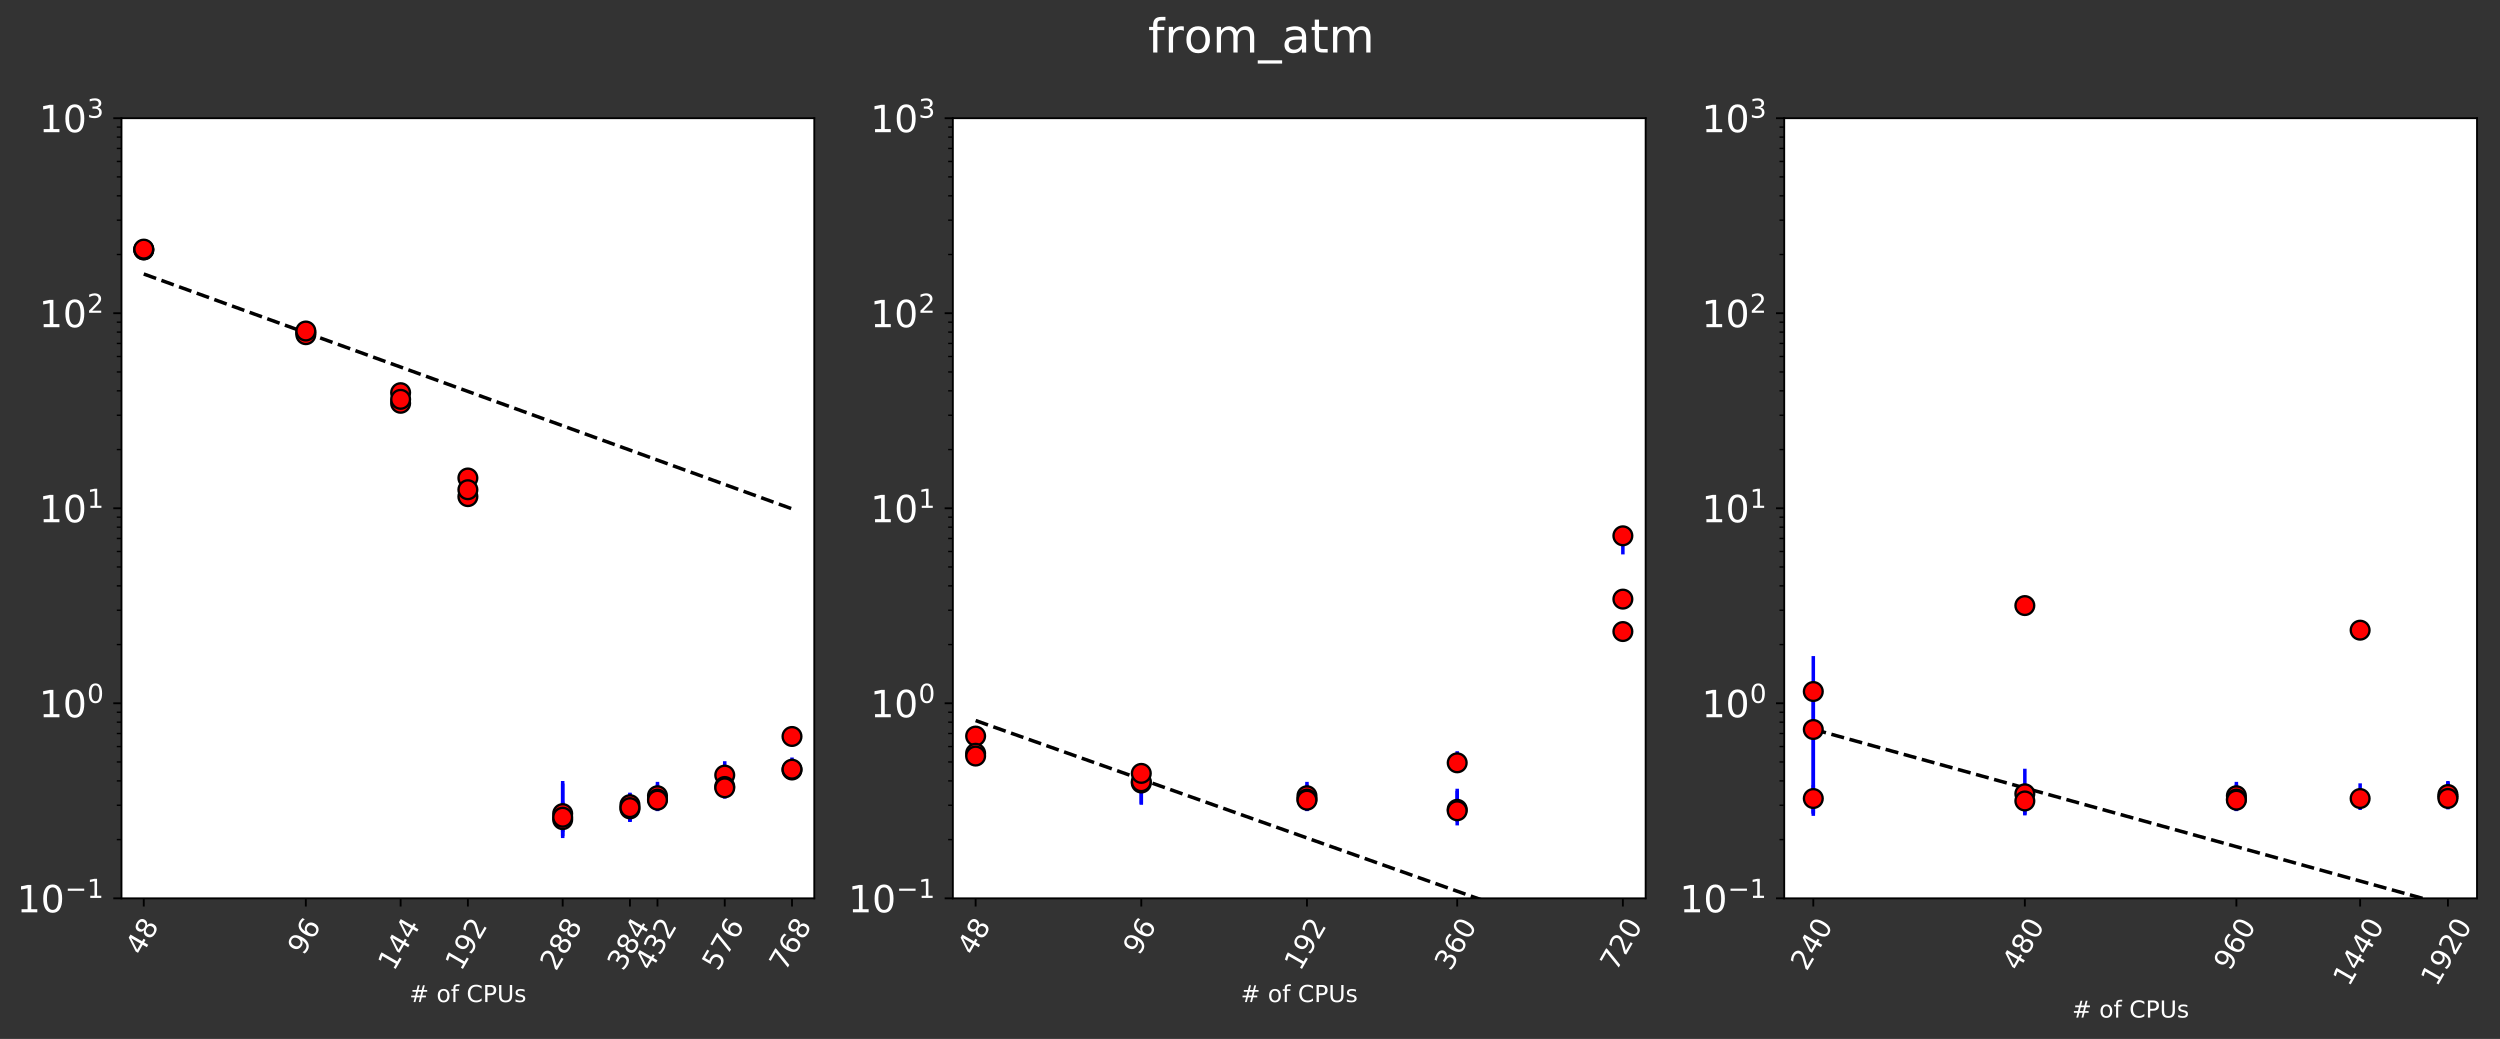 <?xml version="1.0" encoding="utf-8" standalone="no"?>
<!DOCTYPE svg PUBLIC "-//W3C//DTD SVG 1.1//EN"
  "http://www.w3.org/Graphics/SVG/1.1/DTD/svg11.dtd">
<!-- Created with matplotlib (http://matplotlib.org/) -->
<svg height="443pt" version="1.1" viewBox="0 0 1066 443" width="1066pt" xmlns="http://www.w3.org/2000/svg" xmlns:xlink="http://www.w3.org/1999/xlink">
 <rect x="0" y="0" width="1066" height="443" fill="#333333" stroke="none"/>
 <defs>
  <style type="text/css">
*{stroke-linecap:butt;stroke-linejoin:round;}
  </style>
 </defs>
 <g id="figure_1">
  <g id="patch_1">
   <path d="M 0 443.173 
L 1066.9 443.173 
L 1066.9 0 
L 0 0 
z
" style="fill:none;"/>
  </g>
  <g id="axes_1">
   <g id="patch_2">
    <path d="M 51.8 383.04 
L 347.212 383.04 
L 347.212 50.4 
L 51.8 50.4 
z
" style="fill:#ffffff;"/>
   </g>
   <g id="matplotlib.axis_1">
    <g id="xtick_1">
     <g id="line2d_1">
      <defs>
       <path d="M 0 0 
L 0 3.5 
" id="m1e7eec5a53" style="stroke:#000000;stroke-width:0.8;"/>
      </defs>
      <g>
       <use style="stroke:#000000;stroke-width:0.8;" x="61.302" xlink:href="#m1e7eec5a53" y="383.04"/>
      </g>
     </g>
     <g id="text_1">
      <!-- 48 -->
      <defs>
       <path d="M 37.797 64.312 
L 12.891 25.391 
L 37.797 25.391 
z
M 35.203 72.906 
L 47.609 72.906 
L 47.609 25.391 
L 58.016 25.391 
L 58.016 17.188 
L 47.609 17.188 
L 47.609 0 
L 37.797 0 
L 37.797 17.188 
L 4.891 17.188 
L 4.891 26.703 
z
" id="DejaVuSans-34"/>
       <path d="M 31.781 34.625 
Q 24.75 34.625 20.719 30.859 
Q 16.703 27.094 16.703 20.516 
Q 16.703 13.922 20.719 10.156 
Q 24.75 6.391 31.781 6.391 
Q 38.812 6.391 42.859 10.172 
Q 46.922 13.969 46.922 20.516 
Q 46.922 27.094 42.891 30.859 
Q 38.875 34.625 31.781 34.625 
M 21.922 38.812 
Q 15.578 40.375 12.031 44.719 
Q 8.5 49.078 8.5 55.328 
Q 8.5 64.062 14.719 69.141 
Q 20.953 74.219 31.781 74.219 
Q 42.672 74.219 48.875 69.141 
Q 55.078 64.062 55.078 55.328 
Q 55.078 49.078 51.531 44.719 
Q 48 40.375 41.703 38.812 
Q 48.828 37.156 52.797 32.312 
Q 56.781 27.484 56.781 20.516 
Q 56.781 9.906 50.312 4.234 
Q 43.844 -1.422 31.781 -1.422 
Q 19.734 -1.422 13.25 4.234 
Q 6.781 9.906 6.781 20.516 
Q 6.781 27.484 10.781 32.312 
Q 14.797 37.156 21.922 38.812 
M 18.312 54.391 
Q 18.312 48.734 21.844 45.562 
Q 25.391 42.391 31.781 42.391 
Q 38.141 42.391 41.719 45.562 
Q 45.312 48.734 45.312 54.391 
Q 45.312 60.062 41.719 63.234 
Q 38.141 66.406 31.781 66.406 
Q 25.391 66.406 21.844 63.234 
Q 18.312 60.062 18.312 54.391 
" id="DejaVuSans-38"/>
      </defs>
      <g style="fill:#ffffff;" transform="translate(60.352 407.823)rotate(-60)scale(0.12 -0.12)">
       <use xlink:href="#DejaVuSans-34"/>
       <use x="63.623" xlink:href="#DejaVuSans-38"/>
      </g>
     </g>
    </g>
    <g id="xtick_2">
     <g id="line2d_2">
      <g>
       <use style="stroke:#000000;stroke-width:0.8;" x="130.404" xlink:href="#m1e7eec5a53" y="383.04"/>
      </g>
     </g>
     <g id="text_2">
      <!-- 96 -->
      <defs>
       <path d="M 10.984 1.516 
L 10.984 10.5 
Q 14.703 8.734 18.5 7.812 
Q 22.312 6.891 25.984 6.891 
Q 35.75 6.891 40.891 13.453 
Q 46.047 20.016 46.781 33.406 
Q 43.953 29.203 39.594 26.953 
Q 35.25 24.703 29.984 24.703 
Q 19.047 24.703 12.672 31.312 
Q 6.297 37.938 6.297 49.422 
Q 6.297 60.641 12.938 67.422 
Q 19.578 74.219 30.609 74.219 
Q 43.266 74.219 49.922 64.516 
Q 56.594 54.828 56.594 36.375 
Q 56.594 19.141 48.406 8.859 
Q 40.234 -1.422 26.422 -1.422 
Q 22.703 -1.422 18.891 -0.688 
Q 15.094 0.047 10.984 1.516 
M 30.609 32.422 
Q 37.25 32.422 41.125 36.953 
Q 45.016 41.5 45.016 49.422 
Q 45.016 57.281 41.125 61.844 
Q 37.25 66.406 30.609 66.406 
Q 23.969 66.406 20.094 61.844 
Q 16.219 57.281 16.219 49.422 
Q 16.219 41.5 20.094 36.953 
Q 23.969 32.422 30.609 32.422 
" id="DejaVuSans-39"/>
       <path d="M 33.016 40.375 
Q 26.375 40.375 22.484 35.828 
Q 18.609 31.297 18.609 23.391 
Q 18.609 15.531 22.484 10.953 
Q 26.375 6.391 33.016 6.391 
Q 39.656 6.391 43.531 10.953 
Q 47.406 15.531 47.406 23.391 
Q 47.406 31.297 43.531 35.828 
Q 39.656 40.375 33.016 40.375 
M 52.594 71.297 
L 52.594 62.312 
Q 48.875 64.062 45.094 64.984 
Q 41.312 65.922 37.594 65.922 
Q 27.828 65.922 22.672 59.328 
Q 17.531 52.734 16.797 39.406 
Q 19.672 43.656 24.016 45.922 
Q 28.375 48.188 33.594 48.188 
Q 44.578 48.188 50.953 41.516 
Q 57.328 34.859 57.328 23.391 
Q 57.328 12.156 50.688 5.359 
Q 44.047 -1.422 33.016 -1.422 
Q 20.359 -1.422 13.672 8.266 
Q 6.984 17.969 6.984 36.375 
Q 6.984 53.656 15.188 63.938 
Q 23.391 74.219 37.203 74.219 
Q 40.922 74.219 44.703 73.484 
Q 48.484 72.75 52.594 71.297 
" id="DejaVuSans-36"/>
      </defs>
      <g style="fill:#ffffff;" transform="translate(129.454 407.823)rotate(-60)scale(0.12 -0.12)">
       <use xlink:href="#DejaVuSans-39"/>
       <use x="63.623" xlink:href="#DejaVuSans-36"/>
      </g>
     </g>
    </g>
    <g id="xtick_3">
     <g id="line2d_3">
      <g>
       <use style="stroke:#000000;stroke-width:0.8;" x="170.826" xlink:href="#m1e7eec5a53" y="383.04"/>
      </g>
     </g>
     <g id="text_3">
      <!-- 144 -->
      <defs>
       <path d="M 12.406 8.297 
L 28.516 8.297 
L 28.516 63.922 
L 10.984 60.406 
L 10.984 69.391 
L 28.422 72.906 
L 38.281 72.906 
L 38.281 8.297 
L 54.391 8.297 
L 54.391 0 
L 12.406 0 
z
" id="DejaVuSans-31"/>
      </defs>
      <g style="fill:#ffffff;" transform="translate(167.967 414.435)rotate(-60)scale(0.12 -0.12)">
       <use xlink:href="#DejaVuSans-31"/>
       <use x="63.623" xlink:href="#DejaVuSans-34"/>
       <use x="127.246" xlink:href="#DejaVuSans-34"/>
      </g>
     </g>
    </g>
    <g id="xtick_4">
     <g id="line2d_4">
      <g>
       <use style="stroke:#000000;stroke-width:0.8;" x="199.506" xlink:href="#m1e7eec5a53" y="383.04"/>
      </g>
     </g>
     <g id="text_4">
      <!-- 192 -->
      <defs>
       <path d="M 19.188 8.297 
L 53.609 8.297 
L 53.609 0 
L 7.328 0 
L 7.328 8.297 
Q 12.938 14.109 22.625 23.891 
Q 32.328 33.688 34.812 36.531 
Q 39.547 41.844 41.422 45.531 
Q 43.312 49.219 43.312 52.781 
Q 43.312 58.594 39.234 62.25 
Q 35.156 65.922 28.609 65.922 
Q 23.969 65.922 18.812 64.312 
Q 13.672 62.703 7.812 59.422 
L 7.812 69.391 
Q 13.766 71.781 18.938 73 
Q 24.125 74.219 28.422 74.219 
Q 39.75 74.219 46.484 68.547 
Q 53.219 62.891 53.219 53.422 
Q 53.219 48.922 51.531 44.891 
Q 49.859 40.875 45.406 35.406 
Q 44.188 33.984 37.641 27.219 
Q 31.109 20.453 19.188 8.297 
" id="DejaVuSans-32"/>
      </defs>
      <g style="fill:#ffffff;" transform="translate(196.647 414.435)rotate(-60)scale(0.12 -0.12)">
       <use xlink:href="#DejaVuSans-31"/>
       <use x="63.623" xlink:href="#DejaVuSans-39"/>
       <use x="127.246" xlink:href="#DejaVuSans-32"/>
      </g>
     </g>
    </g>
    <g id="xtick_5">
     <g id="line2d_5">
      <g>
       <use style="stroke:#000000;stroke-width:0.8;" x="239.928" xlink:href="#m1e7eec5a53" y="383.04"/>
      </g>
     </g>
     <g id="text_5">
      <!-- 288 -->
      <g style="fill:#ffffff;" transform="translate(237.069 414.435)rotate(-60)scale(0.12 -0.12)">
       <use xlink:href="#DejaVuSans-32"/>
       <use x="63.623" xlink:href="#DejaVuSans-38"/>
       <use x="127.246" xlink:href="#DejaVuSans-38"/>
      </g>
     </g>
    </g>
    <g id="xtick_6">
     <g id="line2d_6">
      <g>
       <use style="stroke:#000000;stroke-width:0.8;" x="268.608" xlink:href="#m1e7eec5a53" y="383.04"/>
      </g>
     </g>
     <g id="text_6">
      <!-- 384 -->
      <defs>
       <path d="M 40.578 39.312 
Q 47.656 37.797 51.625 33 
Q 55.609 28.219 55.609 21.188 
Q 55.609 10.406 48.188 4.484 
Q 40.766 -1.422 27.094 -1.422 
Q 22.516 -1.422 17.656 -0.516 
Q 12.797 0.391 7.625 2.203 
L 7.625 11.719 
Q 11.719 9.328 16.594 8.109 
Q 21.484 6.891 26.812 6.891 
Q 36.078 6.891 40.938 10.547 
Q 45.797 14.203 45.797 21.188 
Q 45.797 27.641 41.281 31.266 
Q 36.766 34.906 28.719 34.906 
L 20.219 34.906 
L 20.219 43.016 
L 29.109 43.016 
Q 36.375 43.016 40.234 45.922 
Q 44.094 48.828 44.094 54.297 
Q 44.094 59.906 40.109 62.906 
Q 36.141 65.922 28.719 65.922 
Q 24.656 65.922 20.016 65.031 
Q 15.375 64.156 9.812 62.312 
L 9.812 71.094 
Q 15.438 72.656 20.344 73.438 
Q 25.25 74.219 29.594 74.219 
Q 40.828 74.219 47.359 69.109 
Q 53.906 64.016 53.906 55.328 
Q 53.906 49.266 50.438 45.094 
Q 46.969 40.922 40.578 39.312 
" id="DejaVuSans-33"/>
      </defs>
      <g style="fill:#ffffff;" transform="translate(265.749 414.435)rotate(-60)scale(0.12 -0.12)">
       <use xlink:href="#DejaVuSans-33"/>
       <use x="63.623" xlink:href="#DejaVuSans-38"/>
       <use x="127.246" xlink:href="#DejaVuSans-34"/>
      </g>
     </g>
    </g>
    <g id="xtick_7">
     <g id="line2d_7">
      <g>
       <use style="stroke:#000000;stroke-width:0.8;" x="280.35" xlink:href="#m1e7eec5a53" y="383.04"/>
      </g>
     </g>
     <g id="text_7">
      <!-- 432 -->
      <g style="fill:#ffffff;" transform="translate(277.491 414.435)rotate(-60)scale(0.12 -0.12)">
       <use xlink:href="#DejaVuSans-34"/>
       <use x="63.623" xlink:href="#DejaVuSans-33"/>
       <use x="127.246" xlink:href="#DejaVuSans-32"/>
      </g>
     </g>
    </g>
    <g id="xtick_8">
     <g id="line2d_8">
      <g>
       <use style="stroke:#000000;stroke-width:0.8;" x="309.03" xlink:href="#m1e7eec5a53" y="383.04"/>
      </g>
     </g>
     <g id="text_8">
      <!-- 576 -->
      <defs>
       <path d="M 10.797 72.906 
L 49.516 72.906 
L 49.516 64.594 
L 19.828 64.594 
L 19.828 46.734 
Q 21.969 47.469 24.109 47.828 
Q 26.266 48.188 28.422 48.188 
Q 40.625 48.188 47.75 41.5 
Q 54.891 34.812 54.891 23.391 
Q 54.891 11.625 47.562 5.094 
Q 40.234 -1.422 26.906 -1.422 
Q 22.312 -1.422 17.547 -0.641 
Q 12.797 0.141 7.719 1.703 
L 7.719 11.625 
Q 12.109 9.234 16.797 8.062 
Q 21.484 6.891 26.703 6.891 
Q 35.156 6.891 40.078 11.328 
Q 45.016 15.766 45.016 23.391 
Q 45.016 31 40.078 35.438 
Q 35.156 39.891 26.703 39.891 
Q 22.75 39.891 18.812 39.016 
Q 14.891 38.141 10.797 36.281 
z
" id="DejaVuSans-35"/>
       <path d="M 8.203 72.906 
L 55.078 72.906 
L 55.078 68.703 
L 28.609 0 
L 18.312 0 
L 43.219 64.594 
L 8.203 64.594 
z
" id="DejaVuSans-37"/>
      </defs>
      <g style="fill:#ffffff;" transform="translate(306.171 414.435)rotate(-60)scale(0.12 -0.12)">
       <use xlink:href="#DejaVuSans-35"/>
       <use x="63.623" xlink:href="#DejaVuSans-37"/>
       <use x="127.246" xlink:href="#DejaVuSans-36"/>
      </g>
     </g>
    </g>
    <g id="xtick_9">
     <g id="line2d_9">
      <g>
       <use style="stroke:#000000;stroke-width:0.8;" x="337.71" xlink:href="#m1e7eec5a53" y="383.04"/>
      </g>
     </g>
     <g id="text_9">
      <!-- 768 -->
      <g style="fill:#ffffff;" transform="translate(334.851 414.435)rotate(-60)scale(0.12 -0.12)">
       <use xlink:href="#DejaVuSans-37"/>
       <use x="63.623" xlink:href="#DejaVuSans-36"/>
       <use x="127.246" xlink:href="#DejaVuSans-38"/>
      </g>
     </g>
    </g>
    <g id="text_10">
     <!-- # of CPUs -->
     <defs>
      <path d="M 51.125 44 
L 36.922 44 
L 32.812 27.688 
L 47.125 27.688 
z
M 43.797 71.781 
L 38.719 51.516 
L 52.984 51.516 
L 58.109 71.781 
L 65.922 71.781 
L 60.891 51.516 
L 76.125 51.516 
L 76.125 44 
L 58.984 44 
L 54.984 27.688 
L 70.516 27.688 
L 70.516 20.219 
L 53.078 20.219 
L 48 0 
L 40.188 0 
L 45.219 20.219 
L 30.906 20.219 
L 25.875 0 
L 18.016 0 
L 23.094 20.219 
L 7.719 20.219 
L 7.719 27.688 
L 24.906 27.688 
L 29 44 
L 13.281 44 
L 13.281 51.516 
L 30.906 51.516 
L 35.891 71.781 
z
" id="DejaVuSans-23"/>
      <path id="DejaVuSans-20"/>
      <path d="M 30.609 48.391 
Q 23.391 48.391 19.188 42.75 
Q 14.984 37.109 14.984 27.297 
Q 14.984 17.484 19.156 11.844 
Q 23.344 6.203 30.609 6.203 
Q 37.797 6.203 41.984 11.859 
Q 46.188 17.531 46.188 27.297 
Q 46.188 37.016 41.984 42.703 
Q 37.797 48.391 30.609 48.391 
M 30.609 56 
Q 42.328 56 49.016 48.375 
Q 55.719 40.766 55.719 27.297 
Q 55.719 13.875 49.016 6.219 
Q 42.328 -1.422 30.609 -1.422 
Q 18.844 -1.422 12.172 6.219 
Q 5.516 13.875 5.516 27.297 
Q 5.516 40.766 12.172 48.375 
Q 18.844 56 30.609 56 
" id="DejaVuSans-6f"/>
      <path d="M 37.109 75.984 
L 37.109 68.5 
L 28.516 68.5 
Q 23.688 68.5 21.797 66.547 
Q 19.922 64.594 19.922 59.516 
L 19.922 54.688 
L 34.719 54.688 
L 34.719 47.703 
L 19.922 47.703 
L 19.922 0 
L 10.891 0 
L 10.891 47.703 
L 2.297 47.703 
L 2.297 54.688 
L 10.891 54.688 
L 10.891 58.5 
Q 10.891 67.625 15.141 71.797 
Q 19.391 75.984 28.609 75.984 
z
" id="DejaVuSans-66"/>
      <path d="M 64.406 67.281 
L 64.406 56.891 
Q 59.422 61.531 53.781 63.812 
Q 48.141 66.109 41.797 66.109 
Q 29.297 66.109 22.656 58.469 
Q 16.016 50.828 16.016 36.375 
Q 16.016 21.969 22.656 14.328 
Q 29.297 6.688 41.797 6.688 
Q 48.141 6.688 53.781 8.984 
Q 59.422 11.281 64.406 15.922 
L 64.406 5.609 
Q 59.234 2.094 53.438 0.328 
Q 47.656 -1.422 41.219 -1.422 
Q 24.656 -1.422 15.125 8.703 
Q 5.609 18.844 5.609 36.375 
Q 5.609 53.953 15.125 64.078 
Q 24.656 74.219 41.219 74.219 
Q 47.75 74.219 53.531 72.484 
Q 59.328 70.75 64.406 67.281 
" id="DejaVuSans-43"/>
      <path d="M 19.672 64.797 
L 19.672 37.406 
L 32.078 37.406 
Q 38.969 37.406 42.719 40.969 
Q 46.484 44.531 46.484 51.125 
Q 46.484 57.672 42.719 61.234 
Q 38.969 64.797 32.078 64.797 
z
M 9.812 72.906 
L 32.078 72.906 
Q 44.344 72.906 50.609 67.359 
Q 56.891 61.812 56.891 51.125 
Q 56.891 40.328 50.609 34.812 
Q 44.344 29.297 32.078 29.297 
L 19.672 29.297 
L 19.672 0 
L 9.812 0 
z
" id="DejaVuSans-50"/>
      <path d="M 8.688 72.906 
L 18.609 72.906 
L 18.609 28.609 
Q 18.609 16.891 22.844 11.734 
Q 27.094 6.594 36.625 6.594 
Q 46.094 6.594 50.344 11.734 
Q 54.594 16.891 54.594 28.609 
L 54.594 72.906 
L 64.5 72.906 
L 64.5 27.391 
Q 64.5 13.141 57.438 5.859 
Q 50.391 -1.422 36.625 -1.422 
Q 22.797 -1.422 15.734 5.859 
Q 8.688 13.141 8.688 27.391 
z
" id="DejaVuSans-55"/>
      <path d="M 44.281 53.078 
L 44.281 44.578 
Q 40.484 46.531 36.375 47.5 
Q 32.281 48.484 27.875 48.484 
Q 21.188 48.484 17.844 46.438 
Q 14.5 44.391 14.5 40.281 
Q 14.5 37.156 16.891 35.375 
Q 19.281 33.594 26.516 31.984 
L 29.594 31.297 
Q 39.156 29.25 43.188 25.516 
Q 47.219 21.781 47.219 15.094 
Q 47.219 7.469 41.188 3.016 
Q 35.156 -1.422 24.609 -1.422 
Q 20.219 -1.422 15.453 -0.562 
Q 10.688 0.297 5.422 2 
L 5.422 11.281 
Q 10.406 8.688 15.234 7.391 
Q 20.062 6.109 24.812 6.109 
Q 31.156 6.109 34.562 8.281 
Q 37.984 10.453 37.984 14.406 
Q 37.984 18.062 35.516 20.016 
Q 33.062 21.969 24.703 23.781 
L 21.578 24.516 
Q 13.234 26.266 9.516 29.906 
Q 5.812 33.547 5.812 39.891 
Q 5.812 47.609 11.281 51.797 
Q 16.75 56 26.812 56 
Q 31.781 56 36.172 55.266 
Q 40.578 54.547 44.281 53.078 
" id="DejaVuSans-73"/>
     </defs>
     <g style="fill:#ffffff;" transform="translate(174.548 427.282)scale(0.1 -0.1)">
      <use xlink:href="#DejaVuSans-23"/>
      <use x="83.789" xlink:href="#DejaVuSans-20"/>
      <use x="115.576" xlink:href="#DejaVuSans-6f"/>
      <use x="176.758" xlink:href="#DejaVuSans-66"/>
      <use x="211.963" xlink:href="#DejaVuSans-20"/>
      <use x="243.75" xlink:href="#DejaVuSans-43"/>
      <use x="313.574" xlink:href="#DejaVuSans-50"/>
      <use x="373.877" xlink:href="#DejaVuSans-55"/>
      <use x="447.07" xlink:href="#DejaVuSans-73"/>
     </g>
    </g>
   </g>
   <g id="matplotlib.axis_2">
    <g id="ytick_1">
     <g id="line2d_10">
      <defs>
       <path d="M 0 0 
L -3.5 0 
" id="m10f13c25a8" style="stroke:#000000;stroke-width:0.8;"/>
      </defs>
      <g>
       <use style="stroke:#000000;stroke-width:0.8;" x="51.8" xlink:href="#m10f13c25a8" y="383.04"/>
      </g>
     </g>
     <g id="text_11">
      <!-- ${10^{-1}}$ -->
      <defs>
       <path d="M 31.781 66.406 
Q 24.172 66.406 20.328 58.906 
Q 16.5 51.422 16.5 36.375 
Q 16.5 21.391 20.328 13.891 
Q 24.172 6.391 31.781 6.391 
Q 39.453 6.391 43.281 13.891 
Q 47.125 21.391 47.125 36.375 
Q 47.125 51.422 43.281 58.906 
Q 39.453 66.406 31.781 66.406 
M 31.781 74.219 
Q 44.047 74.219 50.516 64.516 
Q 56.984 54.828 56.984 36.375 
Q 56.984 17.969 50.516 8.266 
Q 44.047 -1.422 31.781 -1.422 
Q 19.531 -1.422 13.062 8.266 
Q 6.594 17.969 6.594 36.375 
Q 6.594 54.828 13.062 64.516 
Q 19.531 74.219 31.781 74.219 
" id="DejaVuSans-30"/>
       <path d="M 10.594 35.5 
L 73.188 35.5 
L 73.188 27.203 
L 10.594 27.203 
z
" id="DejaVuSans-2212"/>
      </defs>
      <g style="fill:#ffffff;" transform="translate(7.2 389.119)scale(0.16 -0.16)">
       <use transform="translate(0 0.684)" xlink:href="#DejaVuSans-31"/>
       <use transform="translate(63.623 0.684)" xlink:href="#DejaVuSans-30"/>
       <use transform="translate(128.203 38.966)scale(0.7)" xlink:href="#DejaVuSans-2212"/>
       <use transform="translate(186.855 38.966)scale(0.7)" xlink:href="#DejaVuSans-31"/>
      </g>
     </g>
    </g>
    <g id="ytick_2">
     <g id="line2d_11">
      <g>
       <use style="stroke:#000000;stroke-width:0.8;" x="51.8" xlink:href="#m10f13c25a8" y="299.88"/>
      </g>
     </g>
     <g id="text_12">
      <!-- ${10^{0}}$ -->
      <g style="fill:#ffffff;" transform="translate(16.64 305.959)scale(0.16 -0.16)">
       <use transform="translate(0 0.766)" xlink:href="#DejaVuSans-31"/>
       <use transform="translate(63.623 0.766)" xlink:href="#DejaVuSans-30"/>
       <use transform="translate(128.203 39.047)scale(0.7)" xlink:href="#DejaVuSans-30"/>
      </g>
     </g>
    </g>
    <g id="ytick_3">
     <g id="line2d_12">
      <g>
       <use style="stroke:#000000;stroke-width:0.8;" x="51.8" xlink:href="#m10f13c25a8" y="216.72"/>
      </g>
     </g>
     <g id="text_13">
      <!-- ${10^{1}}$ -->
      <g style="fill:#ffffff;" transform="translate(16.64 222.799)scale(0.16 -0.16)">
       <use transform="translate(0 0.684)" xlink:href="#DejaVuSans-31"/>
       <use transform="translate(63.623 0.684)" xlink:href="#DejaVuSans-30"/>
       <use transform="translate(128.203 38.966)scale(0.7)" xlink:href="#DejaVuSans-31"/>
      </g>
     </g>
    </g>
    <g id="ytick_4">
     <g id="line2d_13">
      <g>
       <use style="stroke:#000000;stroke-width:0.8;" x="51.8" xlink:href="#m10f13c25a8" y="133.56"/>
      </g>
     </g>
     <g id="text_14">
      <!-- ${10^{2}}$ -->
      <g style="fill:#ffffff;" transform="translate(16.64 139.639)scale(0.16 -0.16)">
       <use transform="translate(0 0.766)" xlink:href="#DejaVuSans-31"/>
       <use transform="translate(63.623 0.766)" xlink:href="#DejaVuSans-30"/>
       <use transform="translate(128.203 39.047)scale(0.7)" xlink:href="#DejaVuSans-32"/>
      </g>
     </g>
    </g>
    <g id="ytick_5">
     <g id="line2d_14">
      <g>
       <use style="stroke:#000000;stroke-width:0.8;" x="51.8" xlink:href="#m10f13c25a8" y="50.4"/>
      </g>
     </g>
     <g id="text_15">
      <!-- ${10^{3}}$ -->
      <g style="fill:#ffffff;" transform="translate(16.64 56.479)scale(0.16 -0.16)">
       <use transform="translate(0 0.766)" xlink:href="#DejaVuSans-31"/>
       <use transform="translate(63.623 0.766)" xlink:href="#DejaVuSans-30"/>
       <use transform="translate(128.203 39.047)scale(0.7)" xlink:href="#DejaVuSans-33"/>
      </g>
     </g>
    </g>
    <g id="ytick_6">
     <g id="line2d_15">
      <defs>
       <path d="M 0 0 
L -2 0 
" id="mfd3de8bfcb" style="stroke:#000000;stroke-width:0.6;"/>
      </defs>
      <g>
       <use style="stroke:#000000;stroke-width:0.6;" x="51.8" xlink:href="#mfd3de8bfcb" y="358.006"/>
      </g>
     </g>
    </g>
    <g id="ytick_7">
     <g id="line2d_16">
      <g>
       <use style="stroke:#000000;stroke-width:0.6;" x="51.8" xlink:href="#mfd3de8bfcb" y="343.363"/>
      </g>
     </g>
    </g>
    <g id="ytick_8">
     <g id="line2d_17">
      <g>
       <use style="stroke:#000000;stroke-width:0.6;" x="51.8" xlink:href="#mfd3de8bfcb" y="332.973"/>
      </g>
     </g>
    </g>
    <g id="ytick_9">
     <g id="line2d_18">
      <g>
       <use style="stroke:#000000;stroke-width:0.6;" x="51.8" xlink:href="#mfd3de8bfcb" y="324.914"/>
      </g>
     </g>
    </g>
    <g id="ytick_10">
     <g id="line2d_19">
      <g>
       <use style="stroke:#000000;stroke-width:0.6;" x="51.8" xlink:href="#mfd3de8bfcb" y="318.329"/>
      </g>
     </g>
    </g>
    <g id="ytick_11">
     <g id="line2d_20">
      <g>
       <use style="stroke:#000000;stroke-width:0.6;" x="51.8" xlink:href="#mfd3de8bfcb" y="312.762"/>
      </g>
     </g>
    </g>
    <g id="ytick_12">
     <g id="line2d_21">
      <g>
       <use style="stroke:#000000;stroke-width:0.6;" x="51.8" xlink:href="#mfd3de8bfcb" y="307.939"/>
      </g>
     </g>
    </g>
    <g id="ytick_13">
     <g id="line2d_22">
      <g>
       <use style="stroke:#000000;stroke-width:0.6;" x="51.8" xlink:href="#mfd3de8bfcb" y="303.685"/>
      </g>
     </g>
    </g>
    <g id="ytick_14">
     <g id="line2d_23">
      <g>
       <use style="stroke:#000000;stroke-width:0.6;" x="51.8" xlink:href="#mfd3de8bfcb" y="274.846"/>
      </g>
     </g>
    </g>
    <g id="ytick_15">
     <g id="line2d_24">
      <g>
       <use style="stroke:#000000;stroke-width:0.6;" x="51.8" xlink:href="#mfd3de8bfcb" y="260.203"/>
      </g>
     </g>
    </g>
    <g id="ytick_16">
     <g id="line2d_25">
      <g>
       <use style="stroke:#000000;stroke-width:0.6;" x="51.8" xlink:href="#mfd3de8bfcb" y="249.813"/>
      </g>
     </g>
    </g>
    <g id="ytick_17">
     <g id="line2d_26">
      <g>
       <use style="stroke:#000000;stroke-width:0.6;" x="51.8" xlink:href="#mfd3de8bfcb" y="241.754"/>
      </g>
     </g>
    </g>
    <g id="ytick_18">
     <g id="line2d_27">
      <g>
       <use style="stroke:#000000;stroke-width:0.6;" x="51.8" xlink:href="#mfd3de8bfcb" y="235.169"/>
      </g>
     </g>
    </g>
    <g id="ytick_19">
     <g id="line2d_28">
      <g>
       <use style="stroke:#000000;stroke-width:0.6;" x="51.8" xlink:href="#mfd3de8bfcb" y="229.602"/>
      </g>
     </g>
    </g>
    <g id="ytick_20">
     <g id="line2d_29">
      <g>
       <use style="stroke:#000000;stroke-width:0.6;" x="51.8" xlink:href="#mfd3de8bfcb" y="224.779"/>
      </g>
     </g>
    </g>
    <g id="ytick_21">
     <g id="line2d_30">
      <g>
       <use style="stroke:#000000;stroke-width:0.6;" x="51.8" xlink:href="#mfd3de8bfcb" y="220.525"/>
      </g>
     </g>
    </g>
    <g id="ytick_22">
     <g id="line2d_31">
      <g>
       <use style="stroke:#000000;stroke-width:0.6;" x="51.8" xlink:href="#mfd3de8bfcb" y="191.686"/>
      </g>
     </g>
    </g>
    <g id="ytick_23">
     <g id="line2d_32">
      <g>
       <use style="stroke:#000000;stroke-width:0.6;" x="51.8" xlink:href="#mfd3de8bfcb" y="177.043"/>
      </g>
     </g>
    </g>
    <g id="ytick_24">
     <g id="line2d_33">
      <g>
       <use style="stroke:#000000;stroke-width:0.6;" x="51.8" xlink:href="#mfd3de8bfcb" y="166.653"/>
      </g>
     </g>
    </g>
    <g id="ytick_25">
     <g id="line2d_34">
      <g>
       <use style="stroke:#000000;stroke-width:0.6;" x="51.8" xlink:href="#mfd3de8bfcb" y="158.594"/>
      </g>
     </g>
    </g>
    <g id="ytick_26">
     <g id="line2d_35">
      <g>
       <use style="stroke:#000000;stroke-width:0.6;" x="51.8" xlink:href="#mfd3de8bfcb" y="152.009"/>
      </g>
     </g>
    </g>
    <g id="ytick_27">
     <g id="line2d_36">
      <g>
       <use style="stroke:#000000;stroke-width:0.6;" x="51.8" xlink:href="#mfd3de8bfcb" y="146.442"/>
      </g>
     </g>
    </g>
    <g id="ytick_28">
     <g id="line2d_37">
      <g>
       <use style="stroke:#000000;stroke-width:0.6;" x="51.8" xlink:href="#mfd3de8bfcb" y="141.619"/>
      </g>
     </g>
    </g>
    <g id="ytick_29">
     <g id="line2d_38">
      <g>
       <use style="stroke:#000000;stroke-width:0.6;" x="51.8" xlink:href="#mfd3de8bfcb" y="137.365"/>
      </g>
     </g>
    </g>
    <g id="ytick_30">
     <g id="line2d_39">
      <g>
       <use style="stroke:#000000;stroke-width:0.6;" x="51.8" xlink:href="#mfd3de8bfcb" y="108.526"/>
      </g>
     </g>
    </g>
    <g id="ytick_31">
     <g id="line2d_40">
      <g>
       <use style="stroke:#000000;stroke-width:0.6;" x="51.8" xlink:href="#mfd3de8bfcb" y="93.883"/>
      </g>
     </g>
    </g>
    <g id="ytick_32">
     <g id="line2d_41">
      <g>
       <use style="stroke:#000000;stroke-width:0.6;" x="51.8" xlink:href="#mfd3de8bfcb" y="83.493"/>
      </g>
     </g>
    </g>
    <g id="ytick_33">
     <g id="line2d_42">
      <g>
       <use style="stroke:#000000;stroke-width:0.6;" x="51.8" xlink:href="#mfd3de8bfcb" y="75.434"/>
      </g>
     </g>
    </g>
    <g id="ytick_34">
     <g id="line2d_43">
      <g>
       <use style="stroke:#000000;stroke-width:0.6;" x="51.8" xlink:href="#mfd3de8bfcb" y="68.849"/>
      </g>
     </g>
    </g>
    <g id="ytick_35">
     <g id="line2d_44">
      <g>
       <use style="stroke:#000000;stroke-width:0.6;" x="51.8" xlink:href="#mfd3de8bfcb" y="63.282"/>
      </g>
     </g>
    </g>
    <g id="ytick_36">
     <g id="line2d_45">
      <g>
       <use style="stroke:#000000;stroke-width:0.6;" x="51.8" xlink:href="#mfd3de8bfcb" y="58.459"/>
      </g>
     </g>
    </g>
    <g id="ytick_37">
     <g id="line2d_46">
      <g>
       <use style="stroke:#000000;stroke-width:0.6;" x="51.8" xlink:href="#mfd3de8bfcb" y="54.205"/>
      </g>
     </g>
    </g>
   </g>
   <g id="LineCollection_1">
    <path clip-path="url(#p714a377c94)" d="M 239.928 356.556 
L 239.928 341.869 
" style="fill:none;stroke:#0000ff;stroke-width:1.5;"/>
   </g>
   <g id="LineCollection_2">
    <path clip-path="url(#p714a377c94)" d="M 239.928 354.786 
L 239.928 333.018 
" style="fill:none;stroke:#0000ff;stroke-width:1.5;"/>
   </g>
   <g id="LineCollection_3">
    <path clip-path="url(#p714a377c94)" d="M 239.928 357.342 
L 239.928 334.085 
" style="fill:none;stroke:#0000ff;stroke-width:1.5;"/>
   </g>
   <g id="LineCollection_4">
    <path clip-path="url(#p714a377c94)" d="M 268.608 350.377 
L 268.608 338.285 
" style="fill:none;stroke:#0000ff;stroke-width:1.5;"/>
   </g>
   <g id="LineCollection_5">
    <path clip-path="url(#p714a377c94)" d="M 268.608 350.511 
L 268.608 338.722 
" style="fill:none;stroke:#0000ff;stroke-width:1.5;"/>
   </g>
   <g id="LineCollection_6">
    <path clip-path="url(#p714a377c94)" d="M 268.608 350.11 
L 268.608 337.998 
" style="fill:none;stroke:#0000ff;stroke-width:1.5;"/>
   </g>
   <g id="LineCollection_7">
    <path clip-path="url(#p714a377c94)" d="M 309.03 333.06 
L 309.03 324.57 
" style="fill:none;stroke:#0000ff;stroke-width:1.5;"/>
   </g>
   <g id="LineCollection_8">
    <path clip-path="url(#p714a377c94)" d="M 309.03 340.3 
L 309.03 329.987 
" style="fill:none;stroke:#0000ff;stroke-width:1.5;"/>
   </g>
   <g id="LineCollection_9">
    <path clip-path="url(#p714a377c94)" d="M 309.03 340.517 
L 309.03 330.604 
" style="fill:none;stroke:#0000ff;stroke-width:1.5;"/>
   </g>
   <g id="LineCollection_10">
    <path clip-path="url(#p714a377c94)" d="M 61.302 106.533 
L 61.302 106.525 
" style="fill:none;stroke:#0000ff;stroke-width:1.5;"/>
   </g>
   <g id="LineCollection_11">
    <path clip-path="url(#p714a377c94)" d="M 61.302 106.551 
L 61.302 106.54 
" style="fill:none;stroke:#0000ff;stroke-width:1.5;"/>
   </g>
   <g id="LineCollection_12">
    <path clip-path="url(#p714a377c94)" d="M 61.302 106.232 
L 61.302 106.221 
" style="fill:none;stroke:#0000ff;stroke-width:1.5;"/>
   </g>
   <g id="LineCollection_13">
    <path clip-path="url(#p714a377c94)" d="M 337.71 332.179 
L 337.71 323.878 
" style="fill:none;stroke:#0000ff;stroke-width:1.5;"/>
   </g>
   <g id="LineCollection_14">
    <path clip-path="url(#p714a377c94)" d="M 337.71 332.53 
L 337.71 323.005 
" style="fill:none;stroke:#0000ff;stroke-width:1.5;"/>
   </g>
   <g id="LineCollection_15">
    <path clip-path="url(#p714a377c94)" d="M 337.71 315.371 
L 337.71 309.783 
" style="fill:none;stroke:#0000ff;stroke-width:1.5;"/>
   </g>
   <g id="LineCollection_16">
    <path clip-path="url(#p714a377c94)" d="M 130.404 141.756 
L 130.404 141.745 
" style="fill:none;stroke:#0000ff;stroke-width:1.5;"/>
   </g>
   <g id="LineCollection_17">
    <path clip-path="url(#p714a377c94)" d="M 130.404 142.717 
L 130.404 142.704 
" style="fill:none;stroke:#0000ff;stroke-width:1.5;"/>
   </g>
   <g id="LineCollection_18">
    <path clip-path="url(#p714a377c94)" d="M 130.404 141.147 
L 130.404 141.136 
" style="fill:none;stroke:#0000ff;stroke-width:1.5;"/>
   </g>
   <g id="LineCollection_19">
    <path clip-path="url(#p714a377c94)" d="M 170.826 167.444 
L 170.826 167.428 
" style="fill:none;stroke:#0000ff;stroke-width:1.5;"/>
   </g>
   <g id="LineCollection_20">
    <path clip-path="url(#p714a377c94)" d="M 170.826 171.965 
L 170.826 171.945 
" style="fill:none;stroke:#0000ff;stroke-width:1.5;"/>
   </g>
   <g id="LineCollection_21">
    <path clip-path="url(#p714a377c94)" d="M 170.826 170.28 
L 170.826 170.257 
" style="fill:none;stroke:#0000ff;stroke-width:1.5;"/>
   </g>
   <g id="LineCollection_22">
    <path clip-path="url(#p714a377c94)" d="M 199.506 211.891 
L 199.506 211.59 
" style="fill:none;stroke:#0000ff;stroke-width:1.5;"/>
   </g>
   <g id="LineCollection_23">
    <path clip-path="url(#p714a377c94)" d="M 199.506 203.913 
L 199.506 203.685 
" style="fill:none;stroke:#0000ff;stroke-width:1.5;"/>
   </g>
   <g id="LineCollection_24">
    <path clip-path="url(#p714a377c94)" d="M 199.506 208.902 
L 199.506 208.699 
" style="fill:none;stroke:#0000ff;stroke-width:1.5;"/>
   </g>
   <g id="LineCollection_25">
    <path clip-path="url(#p714a377c94)" d="M 280.35 344.519 
L 280.35 333.378 
" style="fill:none;stroke:#0000ff;stroke-width:1.5;"/>
   </g>
   <g id="LineCollection_26">
    <path clip-path="url(#p714a377c94)" d="M 280.35 345.834 
L 280.35 334.511 
" style="fill:none;stroke:#0000ff;stroke-width:1.5;"/>
   </g>
   <g id="LineCollection_27">
    <path clip-path="url(#p714a377c94)" d="M 280.35 345.852 
L 280.35 335.664 
" style="fill:none;stroke:#0000ff;stroke-width:1.5;"/>
   </g>
   <g id="line2d_47">
    <path clip-path="url(#p714a377c94)" d="M 61.302 116.831 
L 130.404 141.865 
L 170.826 156.509 
L 199.506 166.899 
L 239.928 181.542 
L 268.608 191.932 
L 280.35 196.186 
L 309.03 206.576 
L 337.71 216.966 
" style="fill:none;stroke:#000000;stroke-dasharray:5.6,2.4;stroke-dashoffset:0;stroke-width:1.5;"/>
   </g>
   <g id="line2d_48">
    <defs>
     <path d="M 0 4 
C 1.061 4 2.078 3.579 2.828 2.828 
C 3.579 2.078 4 1.061 4 0 
C 4 -1.061 3.579 -2.078 2.828 -2.828 
C 2.078 -3.579 1.061 -4 0 -4 
C -1.061 -4 -2.078 -3.579 -2.828 -2.828 
C -3.579 -2.078 -4 -1.061 -4 0 
C -4 1.061 -3.579 2.078 -2.828 2.828 
C -2.078 3.579 -1.061 4 0 4 
z
" id="m24b179a3a8" style="stroke:#000000;"/>
    </defs>
    <g clip-path="url(#p714a377c94)">
     <use style="fill:#ff0000;stroke:#000000;" x="239.928" xlink:href="#m24b179a3a8" y="349.499"/>
    </g>
   </g>
   <g id="line2d_49">
    <g clip-path="url(#p714a377c94)">
     <use style="fill:#ff0000;stroke:#000000;" x="239.928" xlink:href="#m24b179a3a8" y="346.921"/>
    </g>
   </g>
   <g id="line2d_50">
    <g clip-path="url(#p714a377c94)">
     <use style="fill:#ff0000;stroke:#000000;" x="239.928" xlink:href="#m24b179a3a8" y="348.465"/>
    </g>
   </g>
   <g id="line2d_51">
    <g clip-path="url(#p714a377c94)">
     <use style="fill:#ff0000;stroke:#000000;" x="268.608" xlink:href="#m24b179a3a8" y="343.109"/>
    </g>
   </g>
   <g id="line2d_52">
    <g clip-path="url(#p714a377c94)">
     <use style="fill:#ff0000;stroke:#000000;" x="268.608" xlink:href="#m24b179a3a8" y="344.916"/>
    </g>
   </g>
   <g id="line2d_53">
    <g clip-path="url(#p714a377c94)">
     <use style="fill:#ff0000;stroke:#000000;" x="268.608" xlink:href="#m24b179a3a8" y="344.378"/>
    </g>
   </g>
   <g id="line2d_54">
    <g clip-path="url(#p714a377c94)">
     <use style="fill:#ff0000;stroke:#000000;" x="309.03" xlink:href="#m24b179a3a8" y="330.5"/>
    </g>
   </g>
   <g id="line2d_55">
    <g clip-path="url(#p714a377c94)">
     <use style="fill:#ff0000;stroke:#000000;" x="309.03" xlink:href="#m24b179a3a8" y="335.365"/>
    </g>
   </g>
   <g id="line2d_56">
    <g clip-path="url(#p714a377c94)">
     <use style="fill:#ff0000;stroke:#000000;" x="309.03" xlink:href="#m24b179a3a8" y="335.925"/>
    </g>
   </g>
   <g id="line2d_57">
    <g clip-path="url(#p714a377c94)">
     <use style="fill:#ff0000;stroke:#000000;" x="61.302" xlink:href="#m24b179a3a8" y="106.53"/>
    </g>
   </g>
   <g id="line2d_58">
    <g clip-path="url(#p714a377c94)">
     <use style="fill:#ff0000;stroke:#000000;" x="61.302" xlink:href="#m24b179a3a8" y="106.547"/>
    </g>
   </g>
   <g id="line2d_59">
    <g clip-path="url(#p714a377c94)">
     <use style="fill:#ff0000;stroke:#000000;" x="61.302" xlink:href="#m24b179a3a8" y="106.228"/>
    </g>
   </g>
   <g id="line2d_60">
    <g clip-path="url(#p714a377c94)">
     <use style="fill:#ff0000;stroke:#000000;" x="337.71" xlink:href="#m24b179a3a8" y="328.322"/>
    </g>
   </g>
   <g id="line2d_61">
    <g clip-path="url(#p714a377c94)">
     <use style="fill:#ff0000;stroke:#000000;" x="337.71" xlink:href="#m24b179a3a8" y="327.988"/>
    </g>
   </g>
   <g id="line2d_62">
    <g clip-path="url(#p714a377c94)">
     <use style="fill:#ff0000;stroke:#000000;" x="337.71" xlink:href="#m24b179a3a8" y="314.035"/>
    </g>
   </g>
   <g id="line2d_63">
    <g clip-path="url(#p714a377c94)">
     <use style="fill:#ff0000;stroke:#000000;" x="130.404" xlink:href="#m24b179a3a8" y="141.753"/>
    </g>
   </g>
   <g id="line2d_64">
    <g clip-path="url(#p714a377c94)">
     <use style="fill:#ff0000;stroke:#000000;" x="130.404" xlink:href="#m24b179a3a8" y="142.714"/>
    </g>
   </g>
   <g id="line2d_65">
    <g clip-path="url(#p714a377c94)">
     <use style="fill:#ff0000;stroke:#000000;" x="130.404" xlink:href="#m24b179a3a8" y="141.144"/>
    </g>
   </g>
   <g id="line2d_66">
    <g clip-path="url(#p714a377c94)">
     <use style="fill:#ff0000;stroke:#000000;" x="170.826" xlink:href="#m24b179a3a8" y="167.441"/>
    </g>
   </g>
   <g id="line2d_67">
    <g clip-path="url(#p714a377c94)">
     <use style="fill:#ff0000;stroke:#000000;" x="170.826" xlink:href="#m24b179a3a8" y="171.961"/>
    </g>
   </g>
   <g id="line2d_68">
    <g clip-path="url(#p714a377c94)">
     <use style="fill:#ff0000;stroke:#000000;" x="170.826" xlink:href="#m24b179a3a8" y="170.272"/>
    </g>
   </g>
   <g id="line2d_69">
    <g clip-path="url(#p714a377c94)">
     <use style="fill:#ff0000;stroke:#000000;" x="199.506" xlink:href="#m24b179a3a8" y="211.767"/>
    </g>
   </g>
   <g id="line2d_70">
    <g clip-path="url(#p714a377c94)">
     <use style="fill:#ff0000;stroke:#000000;" x="199.506" xlink:href="#m24b179a3a8" y="203.819"/>
    </g>
   </g>
   <g id="line2d_71">
    <g clip-path="url(#p714a377c94)">
     <use style="fill:#ff0000;stroke:#000000;" x="199.506" xlink:href="#m24b179a3a8" y="208.819"/>
    </g>
   </g>
   <g id="line2d_72">
    <g clip-path="url(#p714a377c94)">
     <use style="fill:#ff0000;stroke:#000000;" x="280.35" xlink:href="#m24b179a3a8" y="339.309"/>
    </g>
   </g>
   <g id="line2d_73">
    <g clip-path="url(#p714a377c94)">
     <use style="fill:#ff0000;stroke:#000000;" x="280.35" xlink:href="#m24b179a3a8" y="340.74"/>
    </g>
   </g>
   <g id="line2d_74">
    <g clip-path="url(#p714a377c94)">
     <use style="fill:#ff0000;stroke:#000000;" x="280.35" xlink:href="#m24b179a3a8" y="341.2"/>
    </g>
   </g>
   <g id="patch_3">
    <path d="M 51.8 383.04 
L 51.8 50.4 
" style="fill:none;stroke:#000000;stroke-linecap:square;stroke-linejoin:miter;stroke-width:0.8;"/>
   </g>
   <g id="patch_4">
    <path d="M 347.212 383.04 
L 347.212 50.4 
" style="fill:none;stroke:#000000;stroke-linecap:square;stroke-linejoin:miter;stroke-width:0.8;"/>
   </g>
   <g id="patch_5">
    <path d="M 51.8 383.04 
L 347.212 383.04 
" style="fill:none;stroke:#000000;stroke-linecap:square;stroke-linejoin:miter;stroke-width:0.8;"/>
   </g>
   <g id="patch_6">
    <path d="M 51.8 50.4 
L 347.212 50.4 
" style="fill:none;stroke:#000000;stroke-linecap:square;stroke-linejoin:miter;stroke-width:0.8;"/>
   </g>
  </g>
  <g id="axes_2">
   <g id="patch_7">
    <path d="M 406.294 383.04 
L 701.706 383.04 
L 701.706 50.4 
L 406.294 50.4 
z
" style="fill:#ffffff;"/>
   </g>
   <g id="matplotlib.axis_3">
    <g id="xtick_10">
     <g id="line2d_75">
      <g>
       <use style="stroke:#000000;stroke-width:0.8;" x="416.007" xlink:href="#m1e7eec5a53" y="383.04"/>
      </g>
     </g>
     <g id="text_16">
      <!-- 48 -->
      <g style="fill:#ffffff;" transform="translate(415.058 407.823)rotate(-60)scale(0.12 -0.12)">
       <use xlink:href="#DejaVuSans-34"/>
       <use x="63.623" xlink:href="#DejaVuSans-38"/>
      </g>
     </g>
    </g>
    <g id="xtick_11">
     <g id="line2d_76">
      <g>
       <use style="stroke:#000000;stroke-width:0.8;" x="486.648" xlink:href="#m1e7eec5a53" y="383.04"/>
      </g>
     </g>
     <g id="text_17">
      <!-- 96 -->
      <g style="fill:#ffffff;" transform="translate(485.698 407.823)rotate(-60)scale(0.12 -0.12)">
       <use xlink:href="#DejaVuSans-39"/>
       <use x="63.623" xlink:href="#DejaVuSans-36"/>
      </g>
     </g>
    </g>
    <g id="xtick_12">
     <g id="line2d_77">
      <g>
       <use style="stroke:#000000;stroke-width:0.8;" x="557.289" xlink:href="#m1e7eec5a53" y="383.04"/>
      </g>
     </g>
     <g id="text_18">
      <!-- 192 -->
      <g style="fill:#ffffff;" transform="translate(554.43 414.435)rotate(-60)scale(0.12 -0.12)">
       <use xlink:href="#DejaVuSans-31"/>
       <use x="63.623" xlink:href="#DejaVuSans-39"/>
       <use x="127.246" xlink:href="#DejaVuSans-32"/>
      </g>
     </g>
    </g>
    <g id="xtick_13">
     <g id="line2d_78">
      <g>
       <use style="stroke:#000000;stroke-width:0.8;" x="621.352" xlink:href="#m1e7eec5a53" y="383.04"/>
      </g>
     </g>
     <g id="text_19">
      <!-- 360 -->
      <g style="fill:#ffffff;" transform="translate(618.493 414.435)rotate(-60)scale(0.12 -0.12)">
       <use xlink:href="#DejaVuSans-33"/>
       <use x="63.623" xlink:href="#DejaVuSans-36"/>
       <use x="127.246" xlink:href="#DejaVuSans-30"/>
      </g>
     </g>
    </g>
    <g id="xtick_14">
     <g id="line2d_79">
      <g>
       <use style="stroke:#000000;stroke-width:0.8;" x="691.993" xlink:href="#m1e7eec5a53" y="383.04"/>
      </g>
     </g>
     <g id="text_20">
      <!-- 720 -->
      <g style="fill:#ffffff;" transform="translate(689.134 414.435)rotate(-60)scale(0.12 -0.12)">
       <use xlink:href="#DejaVuSans-37"/>
       <use x="63.623" xlink:href="#DejaVuSans-32"/>
       <use x="127.246" xlink:href="#DejaVuSans-30"/>
      </g>
     </g>
    </g>
    <g id="text_21">
     <!-- # of CPUs -->
     <g style="fill:#ffffff;" transform="translate(529.042 427.282)scale(0.1 -0.1)">
      <use xlink:href="#DejaVuSans-23"/>
      <use x="83.789" xlink:href="#DejaVuSans-20"/>
      <use x="115.576" xlink:href="#DejaVuSans-6f"/>
      <use x="176.758" xlink:href="#DejaVuSans-66"/>
      <use x="211.963" xlink:href="#DejaVuSans-20"/>
      <use x="243.75" xlink:href="#DejaVuSans-43"/>
      <use x="313.574" xlink:href="#DejaVuSans-50"/>
      <use x="373.877" xlink:href="#DejaVuSans-55"/>
      <use x="447.07" xlink:href="#DejaVuSans-73"/>
     </g>
    </g>
   </g>
   <g id="matplotlib.axis_4">
    <g id="ytick_38">
     <g id="line2d_80">
      <g>
       <use style="stroke:#000000;stroke-width:0.8;" x="406.294" xlink:href="#m10f13c25a8" y="383.04"/>
      </g>
     </g>
     <g id="text_22">
      <!-- ${10^{-1}}$ -->
      <g style="fill:#ffffff;" transform="translate(361.694 389.119)scale(0.16 -0.16)">
       <use transform="translate(0 0.684)" xlink:href="#DejaVuSans-31"/>
       <use transform="translate(63.623 0.684)" xlink:href="#DejaVuSans-30"/>
       <use transform="translate(128.203 38.966)scale(0.7)" xlink:href="#DejaVuSans-2212"/>
       <use transform="translate(186.855 38.966)scale(0.7)" xlink:href="#DejaVuSans-31"/>
      </g>
     </g>
    </g>
    <g id="ytick_39">
     <g id="line2d_81">
      <g>
       <use style="stroke:#000000;stroke-width:0.8;" x="406.294" xlink:href="#m10f13c25a8" y="299.88"/>
      </g>
     </g>
     <g id="text_23">
      <!-- ${10^{0}}$ -->
      <g style="fill:#ffffff;" transform="translate(371.134 305.959)scale(0.16 -0.16)">
       <use transform="translate(0 0.766)" xlink:href="#DejaVuSans-31"/>
       <use transform="translate(63.623 0.766)" xlink:href="#DejaVuSans-30"/>
       <use transform="translate(128.203 39.047)scale(0.7)" xlink:href="#DejaVuSans-30"/>
      </g>
     </g>
    </g>
    <g id="ytick_40">
     <g id="line2d_82">
      <g>
       <use style="stroke:#000000;stroke-width:0.8;" x="406.294" xlink:href="#m10f13c25a8" y="216.72"/>
      </g>
     </g>
     <g id="text_24">
      <!-- ${10^{1}}$ -->
      <g style="fill:#ffffff;" transform="translate(371.134 222.799)scale(0.16 -0.16)">
       <use transform="translate(0 0.684)" xlink:href="#DejaVuSans-31"/>
       <use transform="translate(63.623 0.684)" xlink:href="#DejaVuSans-30"/>
       <use transform="translate(128.203 38.966)scale(0.7)" xlink:href="#DejaVuSans-31"/>
      </g>
     </g>
    </g>
    <g id="ytick_41">
     <g id="line2d_83">
      <g>
       <use style="stroke:#000000;stroke-width:0.8;" x="406.294" xlink:href="#m10f13c25a8" y="133.56"/>
      </g>
     </g>
     <g id="text_25">
      <!-- ${10^{2}}$ -->
      <g style="fill:#ffffff;" transform="translate(371.134 139.639)scale(0.16 -0.16)">
       <use transform="translate(0 0.766)" xlink:href="#DejaVuSans-31"/>
       <use transform="translate(63.623 0.766)" xlink:href="#DejaVuSans-30"/>
       <use transform="translate(128.203 39.047)scale(0.7)" xlink:href="#DejaVuSans-32"/>
      </g>
     </g>
    </g>
    <g id="ytick_42">
     <g id="line2d_84">
      <g>
       <use style="stroke:#000000;stroke-width:0.8;" x="406.294" xlink:href="#m10f13c25a8" y="50.4"/>
      </g>
     </g>
     <g id="text_26">
      <!-- ${10^{3}}$ -->
      <g style="fill:#ffffff;" transform="translate(371.134 56.479)scale(0.16 -0.16)">
       <use transform="translate(0 0.766)" xlink:href="#DejaVuSans-31"/>
       <use transform="translate(63.623 0.766)" xlink:href="#DejaVuSans-30"/>
       <use transform="translate(128.203 39.047)scale(0.7)" xlink:href="#DejaVuSans-33"/>
      </g>
     </g>
    </g>
    <g id="ytick_43">
     <g id="line2d_85">
      <g>
       <use style="stroke:#000000;stroke-width:0.6;" x="406.294" xlink:href="#mfd3de8bfcb" y="358.006"/>
      </g>
     </g>
    </g>
    <g id="ytick_44">
     <g id="line2d_86">
      <g>
       <use style="stroke:#000000;stroke-width:0.6;" x="406.294" xlink:href="#mfd3de8bfcb" y="343.363"/>
      </g>
     </g>
    </g>
    <g id="ytick_45">
     <g id="line2d_87">
      <g>
       <use style="stroke:#000000;stroke-width:0.6;" x="406.294" xlink:href="#mfd3de8bfcb" y="332.973"/>
      </g>
     </g>
    </g>
    <g id="ytick_46">
     <g id="line2d_88">
      <g>
       <use style="stroke:#000000;stroke-width:0.6;" x="406.294" xlink:href="#mfd3de8bfcb" y="324.914"/>
      </g>
     </g>
    </g>
    <g id="ytick_47">
     <g id="line2d_89">
      <g>
       <use style="stroke:#000000;stroke-width:0.6;" x="406.294" xlink:href="#mfd3de8bfcb" y="318.329"/>
      </g>
     </g>
    </g>
    <g id="ytick_48">
     <g id="line2d_90">
      <g>
       <use style="stroke:#000000;stroke-width:0.6;" x="406.294" xlink:href="#mfd3de8bfcb" y="312.762"/>
      </g>
     </g>
    </g>
    <g id="ytick_49">
     <g id="line2d_91">
      <g>
       <use style="stroke:#000000;stroke-width:0.6;" x="406.294" xlink:href="#mfd3de8bfcb" y="307.939"/>
      </g>
     </g>
    </g>
    <g id="ytick_50">
     <g id="line2d_92">
      <g>
       <use style="stroke:#000000;stroke-width:0.6;" x="406.294" xlink:href="#mfd3de8bfcb" y="303.685"/>
      </g>
     </g>
    </g>
    <g id="ytick_51">
     <g id="line2d_93">
      <g>
       <use style="stroke:#000000;stroke-width:0.6;" x="406.294" xlink:href="#mfd3de8bfcb" y="274.846"/>
      </g>
     </g>
    </g>
    <g id="ytick_52">
     <g id="line2d_94">
      <g>
       <use style="stroke:#000000;stroke-width:0.6;" x="406.294" xlink:href="#mfd3de8bfcb" y="260.203"/>
      </g>
     </g>
    </g>
    <g id="ytick_53">
     <g id="line2d_95">
      <g>
       <use style="stroke:#000000;stroke-width:0.6;" x="406.294" xlink:href="#mfd3de8bfcb" y="249.813"/>
      </g>
     </g>
    </g>
    <g id="ytick_54">
     <g id="line2d_96">
      <g>
       <use style="stroke:#000000;stroke-width:0.6;" x="406.294" xlink:href="#mfd3de8bfcb" y="241.754"/>
      </g>
     </g>
    </g>
    <g id="ytick_55">
     <g id="line2d_97">
      <g>
       <use style="stroke:#000000;stroke-width:0.6;" x="406.294" xlink:href="#mfd3de8bfcb" y="235.169"/>
      </g>
     </g>
    </g>
    <g id="ytick_56">
     <g id="line2d_98">
      <g>
       <use style="stroke:#000000;stroke-width:0.6;" x="406.294" xlink:href="#mfd3de8bfcb" y="229.602"/>
      </g>
     </g>
    </g>
    <g id="ytick_57">
     <g id="line2d_99">
      <g>
       <use style="stroke:#000000;stroke-width:0.6;" x="406.294" xlink:href="#mfd3de8bfcb" y="224.779"/>
      </g>
     </g>
    </g>
    <g id="ytick_58">
     <g id="line2d_100">
      <g>
       <use style="stroke:#000000;stroke-width:0.6;" x="406.294" xlink:href="#mfd3de8bfcb" y="220.525"/>
      </g>
     </g>
    </g>
    <g id="ytick_59">
     <g id="line2d_101">
      <g>
       <use style="stroke:#000000;stroke-width:0.6;" x="406.294" xlink:href="#mfd3de8bfcb" y="191.686"/>
      </g>
     </g>
    </g>
    <g id="ytick_60">
     <g id="line2d_102">
      <g>
       <use style="stroke:#000000;stroke-width:0.6;" x="406.294" xlink:href="#mfd3de8bfcb" y="177.043"/>
      </g>
     </g>
    </g>
    <g id="ytick_61">
     <g id="line2d_103">
      <g>
       <use style="stroke:#000000;stroke-width:0.6;" x="406.294" xlink:href="#mfd3de8bfcb" y="166.653"/>
      </g>
     </g>
    </g>
    <g id="ytick_62">
     <g id="line2d_104">
      <g>
       <use style="stroke:#000000;stroke-width:0.6;" x="406.294" xlink:href="#mfd3de8bfcb" y="158.594"/>
      </g>
     </g>
    </g>
    <g id="ytick_63">
     <g id="line2d_105">
      <g>
       <use style="stroke:#000000;stroke-width:0.6;" x="406.294" xlink:href="#mfd3de8bfcb" y="152.009"/>
      </g>
     </g>
    </g>
    <g id="ytick_64">
     <g id="line2d_106">
      <g>
       <use style="stroke:#000000;stroke-width:0.6;" x="406.294" xlink:href="#mfd3de8bfcb" y="146.442"/>
      </g>
     </g>
    </g>
    <g id="ytick_65">
     <g id="line2d_107">
      <g>
       <use style="stroke:#000000;stroke-width:0.6;" x="406.294" xlink:href="#mfd3de8bfcb" y="141.619"/>
      </g>
     </g>
    </g>
    <g id="ytick_66">
     <g id="line2d_108">
      <g>
       <use style="stroke:#000000;stroke-width:0.6;" x="406.294" xlink:href="#mfd3de8bfcb" y="137.365"/>
      </g>
     </g>
    </g>
    <g id="ytick_67">
     <g id="line2d_109">
      <g>
       <use style="stroke:#000000;stroke-width:0.6;" x="406.294" xlink:href="#mfd3de8bfcb" y="108.526"/>
      </g>
     </g>
    </g>
    <g id="ytick_68">
     <g id="line2d_110">
      <g>
       <use style="stroke:#000000;stroke-width:0.6;" x="406.294" xlink:href="#mfd3de8bfcb" y="93.883"/>
      </g>
     </g>
    </g>
    <g id="ytick_69">
     <g id="line2d_111">
      <g>
       <use style="stroke:#000000;stroke-width:0.6;" x="406.294" xlink:href="#mfd3de8bfcb" y="83.493"/>
      </g>
     </g>
    </g>
    <g id="ytick_70">
     <g id="line2d_112">
      <g>
       <use style="stroke:#000000;stroke-width:0.6;" x="406.294" xlink:href="#mfd3de8bfcb" y="75.434"/>
      </g>
     </g>
    </g>
    <g id="ytick_71">
     <g id="line2d_113">
      <g>
       <use style="stroke:#000000;stroke-width:0.6;" x="406.294" xlink:href="#mfd3de8bfcb" y="68.849"/>
      </g>
     </g>
    </g>
    <g id="ytick_72">
     <g id="line2d_114">
      <g>
       <use style="stroke:#000000;stroke-width:0.6;" x="406.294" xlink:href="#mfd3de8bfcb" y="63.282"/>
      </g>
     </g>
    </g>
    <g id="ytick_73">
     <g id="line2d_115">
      <g>
       <use style="stroke:#000000;stroke-width:0.6;" x="406.294" xlink:href="#mfd3de8bfcb" y="58.459"/>
      </g>
     </g>
    </g>
    <g id="ytick_74">
     <g id="line2d_116">
      <g>
       <use style="stroke:#000000;stroke-width:0.6;" x="406.294" xlink:href="#mfd3de8bfcb" y="54.205"/>
      </g>
     </g>
    </g>
   </g>
   <g id="LineCollection_28">
    <path clip-path="url(#p7e5224afab)" d="M 557.289 344.519 
L 557.289 333.378 
" style="fill:none;stroke:#0000ff;stroke-width:1.5;"/>
   </g>
   <g id="LineCollection_29">
    <path clip-path="url(#p7e5224afab)" d="M 557.289 345.834 
L 557.289 334.511 
" style="fill:none;stroke:#0000ff;stroke-width:1.5;"/>
   </g>
   <g id="LineCollection_30">
    <path clip-path="url(#p7e5224afab)" d="M 557.289 345.852 
L 557.289 335.664 
" style="fill:none;stroke:#0000ff;stroke-width:1.5;"/>
   </g>
   <g id="LineCollection_31">
    <path clip-path="url(#p7e5224afab)" d="M 621.352 329.409 
L 621.352 320.308 
" style="fill:none;stroke:#0000ff;stroke-width:1.5;"/>
   </g>
   <g id="LineCollection_32">
    <path clip-path="url(#p7e5224afab)" d="M 621.352 350.409 
L 621.352 336.33 
" style="fill:none;stroke:#0000ff;stroke-width:1.5;"/>
   </g>
   <g id="LineCollection_33">
    <path clip-path="url(#p7e5224afab)" d="M 621.352 351.941 
L 621.352 337.203 
" style="fill:none;stroke:#0000ff;stroke-width:1.5;"/>
   </g>
   <g id="LineCollection_34">
    <path clip-path="url(#p7e5224afab)" d="M 416.007 314.817 
L 416.007 310.192 
" style="fill:none;stroke:#0000ff;stroke-width:1.5;"/>
   </g>
   <g id="LineCollection_35">
    <path clip-path="url(#p7e5224afab)" d="M 416.007 321.371 
L 416.007 320.994 
" style="fill:none;stroke:#0000ff;stroke-width:1.5;"/>
   </g>
   <g id="LineCollection_36">
    <path clip-path="url(#p7e5224afab)" d="M 416.007 322.547 
L 416.007 322.251 
" style="fill:none;stroke:#0000ff;stroke-width:1.5;"/>
   </g>
   <g id="LineCollection_37">
    <path clip-path="url(#p7e5224afab)" d="M 691.993 270.499 
L 691.993 267.926 
" style="fill:none;stroke:#0000ff;stroke-width:1.5;"/>
   </g>
   <g id="LineCollection_38">
    <path clip-path="url(#p7e5224afab)" d="M 691.993 236.389 
L 691.993 225.429 
" style="fill:none;stroke:#0000ff;stroke-width:1.5;"/>
   </g>
   <g id="LineCollection_39">
    <path clip-path="url(#p7e5224afab)" d="M 691.993 256.323 
L 691.993 254.741 
" style="fill:none;stroke:#0000ff;stroke-width:1.5;"/>
   </g>
   <g id="LineCollection_40">
    <path clip-path="url(#p7e5224afab)" d="M 486.648 342.744 
L 486.648 332.637 
" style="fill:none;stroke:#0000ff;stroke-width:1.5;"/>
   </g>
   <g id="LineCollection_41">
    <path clip-path="url(#p7e5224afab)" d="M 486.648 343.163 
L 486.648 331.945 
" style="fill:none;stroke:#0000ff;stroke-width:1.5;"/>
   </g>
   <g id="LineCollection_42">
    <path clip-path="url(#p7e5224afab)" d="M 486.648 331.554 
L 486.648 325.831 
" style="fill:none;stroke:#0000ff;stroke-width:1.5;"/>
   </g>
   <g id="line2d_117">
    <path clip-path="url(#p7e5224afab)" d="M 416.007 307.244 
L 486.648 332.277 
L 557.289 357.311 
L 621.352 380.014 
L 691.993 405.047 
" style="fill:none;stroke:#000000;stroke-dasharray:5.6,2.4;stroke-dashoffset:0;stroke-width:1.5;"/>
   </g>
   <g id="line2d_118">
    <g clip-path="url(#p7e5224afab)">
     <use style="fill:#ff0000;stroke:#000000;" x="557.289" xlink:href="#m24b179a3a8" y="339.309"/>
    </g>
   </g>
   <g id="line2d_119">
    <g clip-path="url(#p7e5224afab)">
     <use style="fill:#ff0000;stroke:#000000;" x="557.289" xlink:href="#m24b179a3a8" y="340.74"/>
    </g>
   </g>
   <g id="line2d_120">
    <g clip-path="url(#p7e5224afab)">
     <use style="fill:#ff0000;stroke:#000000;" x="557.289" xlink:href="#m24b179a3a8" y="341.2"/>
    </g>
   </g>
   <g id="line2d_121">
    <g clip-path="url(#p7e5224afab)">
     <use style="fill:#ff0000;stroke:#000000;" x="621.352" xlink:href="#m24b179a3a8" y="325.269"/>
    </g>
   </g>
   <g id="line2d_122">
    <g clip-path="url(#p7e5224afab)">
     <use style="fill:#ff0000;stroke:#000000;" x="621.352" xlink:href="#m24b179a3a8" y="345.09"/>
    </g>
   </g>
   <g id="line2d_123">
    <g clip-path="url(#p7e5224afab)">
     <use style="fill:#ff0000;stroke:#000000;" x="621.352" xlink:href="#m24b179a3a8" y="345.714"/>
    </g>
   </g>
   <g id="line2d_124">
    <g clip-path="url(#p7e5224afab)">
     <use style="fill:#ff0000;stroke:#000000;" x="416.007" xlink:href="#m24b179a3a8" y="313.864"/>
    </g>
   </g>
   <g id="line2d_125">
    <g clip-path="url(#p7e5224afab)">
     <use style="fill:#ff0000;stroke:#000000;" x="416.007" xlink:href="#m24b179a3a8" y="321.196"/>
    </g>
   </g>
   <g id="line2d_126">
    <g clip-path="url(#p7e5224afab)">
     <use style="fill:#ff0000;stroke:#000000;" x="416.007" xlink:href="#m24b179a3a8" y="322.384"/>
    </g>
   </g>
   <g id="line2d_127">
    <g clip-path="url(#p7e5224afab)">
     <use style="fill:#ff0000;stroke:#000000;" x="691.993" xlink:href="#m24b179a3a8" y="269.293"/>
    </g>
   </g>
   <g id="line2d_128">
    <g clip-path="url(#p7e5224afab)">
     <use style="fill:#ff0000;stroke:#000000;" x="691.993" xlink:href="#m24b179a3a8" y="228.471"/>
    </g>
   </g>
   <g id="line2d_129">
    <g clip-path="url(#p7e5224afab)">
     <use style="fill:#ff0000;stroke:#000000;" x="691.993" xlink:href="#m24b179a3a8" y="255.465"/>
    </g>
   </g>
   <g id="line2d_130">
    <g clip-path="url(#p7e5224afab)">
     <use style="fill:#ff0000;stroke:#000000;" x="486.648" xlink:href="#m24b179a3a8" y="333.875"/>
    </g>
   </g>
   <g id="line2d_131">
    <g clip-path="url(#p7e5224afab)">
     <use style="fill:#ff0000;stroke:#000000;" x="486.648" xlink:href="#m24b179a3a8" y="333.326"/>
    </g>
   </g>
   <g id="line2d_132">
    <g clip-path="url(#p7e5224afab)">
     <use style="fill:#ff0000;stroke:#000000;" x="486.648" xlink:href="#m24b179a3a8" y="329.769"/>
    </g>
   </g>
   <g id="patch_8">
    <path d="M 406.294 383.04 
L 406.294 50.4 
" style="fill:none;stroke:#000000;stroke-linecap:square;stroke-linejoin:miter;stroke-width:0.8;"/>
   </g>
   <g id="patch_9">
    <path d="M 701.706 383.04 
L 701.706 50.4 
" style="fill:none;stroke:#000000;stroke-linecap:square;stroke-linejoin:miter;stroke-width:0.8;"/>
   </g>
   <g id="patch_10">
    <path d="M 406.294 383.04 
L 701.706 383.04 
" style="fill:none;stroke:#000000;stroke-linecap:square;stroke-linejoin:miter;stroke-width:0.8;"/>
   </g>
   <g id="patch_11">
    <path d="M 406.294 50.4 
L 701.706 50.4 
" style="fill:none;stroke:#000000;stroke-linecap:square;stroke-linejoin:miter;stroke-width:0.8;"/>
   </g>
  </g>
  <g id="axes_3">
   <g id="patch_12">
    <path d="M 760.788 383.04 
L 1056.2 383.04 
L 1056.2 50.4 
L 760.788 50.4 
z
" style="fill:#ffffff;"/>
   </g>
   <g id="matplotlib.axis_5">
    <g id="xtick_15">
     <g id="line2d_133">
      <g>
       <use style="stroke:#000000;stroke-width:0.8;" x="773.191" xlink:href="#m1e7eec5a53" y="383.04"/>
      </g>
     </g>
     <g id="text_27">
      <!-- 240 -->
      <g style="fill:#ffffff;" transform="translate(770.333 414.435)rotate(-60)scale(0.12 -0.12)">
       <use xlink:href="#DejaVuSans-32"/>
       <use x="63.623" xlink:href="#DejaVuSans-34"/>
       <use x="127.246" xlink:href="#DejaVuSans-30"/>
      </g>
     </g>
    </g>
    <g id="xtick_16">
     <g id="line2d_134">
      <g>
       <use style="stroke:#000000;stroke-width:0.8;" x="863.393" xlink:href="#m1e7eec5a53" y="383.04"/>
      </g>
     </g>
     <g id="text_28">
      <!-- 480 -->
      <g style="fill:#ffffff;" transform="translate(860.535 414.435)rotate(-60)scale(0.12 -0.12)">
       <use xlink:href="#DejaVuSans-34"/>
       <use x="63.623" xlink:href="#DejaVuSans-38"/>
       <use x="127.246" xlink:href="#DejaVuSans-30"/>
      </g>
     </g>
    </g>
    <g id="xtick_17">
     <g id="line2d_135">
      <g>
       <use style="stroke:#000000;stroke-width:0.8;" x="953.595" xlink:href="#m1e7eec5a53" y="383.04"/>
      </g>
     </g>
     <g id="text_29">
      <!-- 960 -->
      <g style="fill:#ffffff;" transform="translate(950.736 414.435)rotate(-60)scale(0.12 -0.12)">
       <use xlink:href="#DejaVuSans-39"/>
       <use x="63.623" xlink:href="#DejaVuSans-36"/>
       <use x="127.246" xlink:href="#DejaVuSans-30"/>
      </g>
     </g>
    </g>
    <g id="xtick_18">
     <g id="line2d_136">
      <g>
       <use style="stroke:#000000;stroke-width:0.8;" x="1006.36" xlink:href="#m1e7eec5a53" y="383.04"/>
      </g>
     </g>
     <g id="text_30">
      <!-- 1440 -->
      <g style="fill:#ffffff;" transform="translate(1001.592 421.047)rotate(-60)scale(0.12 -0.12)">
       <use xlink:href="#DejaVuSans-31"/>
       <use x="63.623" xlink:href="#DejaVuSans-34"/>
       <use x="127.246" xlink:href="#DejaVuSans-34"/>
       <use x="190.869" xlink:href="#DejaVuSans-30"/>
      </g>
     </g>
    </g>
    <g id="xtick_19">
     <g id="line2d_137">
      <g>
       <use style="stroke:#000000;stroke-width:0.8;" x="1043.797" xlink:href="#m1e7eec5a53" y="383.04"/>
      </g>
     </g>
     <g id="text_31">
      <!-- 1920 -->
      <g style="fill:#ffffff;" transform="translate(1039.03 421.047)rotate(-60)scale(0.12 -0.12)">
       <use xlink:href="#DejaVuSans-31"/>
       <use x="63.623" xlink:href="#DejaVuSans-39"/>
       <use x="127.246" xlink:href="#DejaVuSans-32"/>
       <use x="190.869" xlink:href="#DejaVuSans-30"/>
      </g>
     </g>
    </g>
    <g id="text_32">
     <!-- # of CPUs -->
     <g style="fill:#ffffff;" transform="translate(883.536 433.894)scale(0.1 -0.1)">
      <use xlink:href="#DejaVuSans-23"/>
      <use x="83.789" xlink:href="#DejaVuSans-20"/>
      <use x="115.576" xlink:href="#DejaVuSans-6f"/>
      <use x="176.758" xlink:href="#DejaVuSans-66"/>
      <use x="211.963" xlink:href="#DejaVuSans-20"/>
      <use x="243.75" xlink:href="#DejaVuSans-43"/>
      <use x="313.574" xlink:href="#DejaVuSans-50"/>
      <use x="373.877" xlink:href="#DejaVuSans-55"/>
      <use x="447.07" xlink:href="#DejaVuSans-73"/>
     </g>
    </g>
   </g>
   <g id="matplotlib.axis_6">
    <g id="ytick_75">
     <g id="line2d_138">
      <g>
       <use style="stroke:#000000;stroke-width:0.8;" x="760.788" xlink:href="#m10f13c25a8" y="383.04"/>
      </g>
     </g>
     <g id="text_33">
      <!-- ${10^{-1}}$ -->
      <g style="fill:#ffffff;" transform="translate(716.188 389.119)scale(0.16 -0.16)">
       <use transform="translate(0 0.684)" xlink:href="#DejaVuSans-31"/>
       <use transform="translate(63.623 0.684)" xlink:href="#DejaVuSans-30"/>
       <use transform="translate(128.203 38.966)scale(0.7)" xlink:href="#DejaVuSans-2212"/>
       <use transform="translate(186.855 38.966)scale(0.7)" xlink:href="#DejaVuSans-31"/>
      </g>
     </g>
    </g>
    <g id="ytick_76">
     <g id="line2d_139">
      <g>
       <use style="stroke:#000000;stroke-width:0.8;" x="760.788" xlink:href="#m10f13c25a8" y="299.88"/>
      </g>
     </g>
     <g id="text_34">
      <!-- ${10^{0}}$ -->
      <g style="fill:#ffffff;" transform="translate(725.628 305.959)scale(0.16 -0.16)">
       <use transform="translate(0 0.766)" xlink:href="#DejaVuSans-31"/>
       <use transform="translate(63.623 0.766)" xlink:href="#DejaVuSans-30"/>
       <use transform="translate(128.203 39.047)scale(0.7)" xlink:href="#DejaVuSans-30"/>
      </g>
     </g>
    </g>
    <g id="ytick_77">
     <g id="line2d_140">
      <g>
       <use style="stroke:#000000;stroke-width:0.8;" x="760.788" xlink:href="#m10f13c25a8" y="216.72"/>
      </g>
     </g>
     <g id="text_35">
      <!-- ${10^{1}}$ -->
      <g style="fill:#ffffff;" transform="translate(725.628 222.799)scale(0.16 -0.16)">
       <use transform="translate(0 0.684)" xlink:href="#DejaVuSans-31"/>
       <use transform="translate(63.623 0.684)" xlink:href="#DejaVuSans-30"/>
       <use transform="translate(128.203 38.966)scale(0.7)" xlink:href="#DejaVuSans-31"/>
      </g>
     </g>
    </g>
    <g id="ytick_78">
     <g id="line2d_141">
      <g>
       <use style="stroke:#000000;stroke-width:0.8;" x="760.788" xlink:href="#m10f13c25a8" y="133.56"/>
      </g>
     </g>
     <g id="text_36">
      <!-- ${10^{2}}$ -->
      <g style="fill:#ffffff;" transform="translate(725.628 139.639)scale(0.16 -0.16)">
       <use transform="translate(0 0.766)" xlink:href="#DejaVuSans-31"/>
       <use transform="translate(63.623 0.766)" xlink:href="#DejaVuSans-30"/>
       <use transform="translate(128.203 39.047)scale(0.7)" xlink:href="#DejaVuSans-32"/>
      </g>
     </g>
    </g>
    <g id="ytick_79">
     <g id="line2d_142">
      <g>
       <use style="stroke:#000000;stroke-width:0.8;" x="760.788" xlink:href="#m10f13c25a8" y="50.4"/>
      </g>
     </g>
     <g id="text_37">
      <!-- ${10^{3}}$ -->
      <g style="fill:#ffffff;" transform="translate(725.628 56.479)scale(0.16 -0.16)">
       <use transform="translate(0 0.766)" xlink:href="#DejaVuSans-31"/>
       <use transform="translate(63.623 0.766)" xlink:href="#DejaVuSans-30"/>
       <use transform="translate(128.203 39.047)scale(0.7)" xlink:href="#DejaVuSans-33"/>
      </g>
     </g>
    </g>
    <g id="ytick_80">
     <g id="line2d_143">
      <g>
       <use style="stroke:#000000;stroke-width:0.6;" x="760.788" xlink:href="#mfd3de8bfcb" y="358.006"/>
      </g>
     </g>
    </g>
    <g id="ytick_81">
     <g id="line2d_144">
      <g>
       <use style="stroke:#000000;stroke-width:0.6;" x="760.788" xlink:href="#mfd3de8bfcb" y="343.363"/>
      </g>
     </g>
    </g>
    <g id="ytick_82">
     <g id="line2d_145">
      <g>
       <use style="stroke:#000000;stroke-width:0.6;" x="760.788" xlink:href="#mfd3de8bfcb" y="332.973"/>
      </g>
     </g>
    </g>
    <g id="ytick_83">
     <g id="line2d_146">
      <g>
       <use style="stroke:#000000;stroke-width:0.6;" x="760.788" xlink:href="#mfd3de8bfcb" y="324.914"/>
      </g>
     </g>
    </g>
    <g id="ytick_84">
     <g id="line2d_147">
      <g>
       <use style="stroke:#000000;stroke-width:0.6;" x="760.788" xlink:href="#mfd3de8bfcb" y="318.329"/>
      </g>
     </g>
    </g>
    <g id="ytick_85">
     <g id="line2d_148">
      <g>
       <use style="stroke:#000000;stroke-width:0.6;" x="760.788" xlink:href="#mfd3de8bfcb" y="312.762"/>
      </g>
     </g>
    </g>
    <g id="ytick_86">
     <g id="line2d_149">
      <g>
       <use style="stroke:#000000;stroke-width:0.6;" x="760.788" xlink:href="#mfd3de8bfcb" y="307.939"/>
      </g>
     </g>
    </g>
    <g id="ytick_87">
     <g id="line2d_150">
      <g>
       <use style="stroke:#000000;stroke-width:0.6;" x="760.788" xlink:href="#mfd3de8bfcb" y="303.685"/>
      </g>
     </g>
    </g>
    <g id="ytick_88">
     <g id="line2d_151">
      <g>
       <use style="stroke:#000000;stroke-width:0.6;" x="760.788" xlink:href="#mfd3de8bfcb" y="274.846"/>
      </g>
     </g>
    </g>
    <g id="ytick_89">
     <g id="line2d_152">
      <g>
       <use style="stroke:#000000;stroke-width:0.6;" x="760.788" xlink:href="#mfd3de8bfcb" y="260.203"/>
      </g>
     </g>
    </g>
    <g id="ytick_90">
     <g id="line2d_153">
      <g>
       <use style="stroke:#000000;stroke-width:0.6;" x="760.788" xlink:href="#mfd3de8bfcb" y="249.813"/>
      </g>
     </g>
    </g>
    <g id="ytick_91">
     <g id="line2d_154">
      <g>
       <use style="stroke:#000000;stroke-width:0.6;" x="760.788" xlink:href="#mfd3de8bfcb" y="241.754"/>
      </g>
     </g>
    </g>
    <g id="ytick_92">
     <g id="line2d_155">
      <g>
       <use style="stroke:#000000;stroke-width:0.6;" x="760.788" xlink:href="#mfd3de8bfcb" y="235.169"/>
      </g>
     </g>
    </g>
    <g id="ytick_93">
     <g id="line2d_156">
      <g>
       <use style="stroke:#000000;stroke-width:0.6;" x="760.788" xlink:href="#mfd3de8bfcb" y="229.602"/>
      </g>
     </g>
    </g>
    <g id="ytick_94">
     <g id="line2d_157">
      <g>
       <use style="stroke:#000000;stroke-width:0.6;" x="760.788" xlink:href="#mfd3de8bfcb" y="224.779"/>
      </g>
     </g>
    </g>
    <g id="ytick_95">
     <g id="line2d_158">
      <g>
       <use style="stroke:#000000;stroke-width:0.6;" x="760.788" xlink:href="#mfd3de8bfcb" y="220.525"/>
      </g>
     </g>
    </g>
    <g id="ytick_96">
     <g id="line2d_159">
      <g>
       <use style="stroke:#000000;stroke-width:0.6;" x="760.788" xlink:href="#mfd3de8bfcb" y="191.686"/>
      </g>
     </g>
    </g>
    <g id="ytick_97">
     <g id="line2d_160">
      <g>
       <use style="stroke:#000000;stroke-width:0.6;" x="760.788" xlink:href="#mfd3de8bfcb" y="177.043"/>
      </g>
     </g>
    </g>
    <g id="ytick_98">
     <g id="line2d_161">
      <g>
       <use style="stroke:#000000;stroke-width:0.6;" x="760.788" xlink:href="#mfd3de8bfcb" y="166.653"/>
      </g>
     </g>
    </g>
    <g id="ytick_99">
     <g id="line2d_162">
      <g>
       <use style="stroke:#000000;stroke-width:0.6;" x="760.788" xlink:href="#mfd3de8bfcb" y="158.594"/>
      </g>
     </g>
    </g>
    <g id="ytick_100">
     <g id="line2d_163">
      <g>
       <use style="stroke:#000000;stroke-width:0.6;" x="760.788" xlink:href="#mfd3de8bfcb" y="152.009"/>
      </g>
     </g>
    </g>
    <g id="ytick_101">
     <g id="line2d_164">
      <g>
       <use style="stroke:#000000;stroke-width:0.6;" x="760.788" xlink:href="#mfd3de8bfcb" y="146.442"/>
      </g>
     </g>
    </g>
    <g id="ytick_102">
     <g id="line2d_165">
      <g>
       <use style="stroke:#000000;stroke-width:0.6;" x="760.788" xlink:href="#mfd3de8bfcb" y="141.619"/>
      </g>
     </g>
    </g>
    <g id="ytick_103">
     <g id="line2d_166">
      <g>
       <use style="stroke:#000000;stroke-width:0.6;" x="760.788" xlink:href="#mfd3de8bfcb" y="137.365"/>
      </g>
     </g>
    </g>
    <g id="ytick_104">
     <g id="line2d_167">
      <g>
       <use style="stroke:#000000;stroke-width:0.6;" x="760.788" xlink:href="#mfd3de8bfcb" y="108.526"/>
      </g>
     </g>
    </g>
    <g id="ytick_105">
     <g id="line2d_168">
      <g>
       <use style="stroke:#000000;stroke-width:0.6;" x="760.788" xlink:href="#mfd3de8bfcb" y="93.883"/>
      </g>
     </g>
    </g>
    <g id="ytick_106">
     <g id="line2d_169">
      <g>
       <use style="stroke:#000000;stroke-width:0.6;" x="760.788" xlink:href="#mfd3de8bfcb" y="83.493"/>
      </g>
     </g>
    </g>
    <g id="ytick_107">
     <g id="line2d_170">
      <g>
       <use style="stroke:#000000;stroke-width:0.6;" x="760.788" xlink:href="#mfd3de8bfcb" y="75.434"/>
      </g>
     </g>
    </g>
    <g id="ytick_108">
     <g id="line2d_171">
      <g>
       <use style="stroke:#000000;stroke-width:0.6;" x="760.788" xlink:href="#mfd3de8bfcb" y="68.849"/>
      </g>
     </g>
    </g>
    <g id="ytick_109">
     <g id="line2d_172">
      <g>
       <use style="stroke:#000000;stroke-width:0.6;" x="760.788" xlink:href="#mfd3de8bfcb" y="63.282"/>
      </g>
     </g>
    </g>
    <g id="ytick_110">
     <g id="line2d_173">
      <g>
       <use style="stroke:#000000;stroke-width:0.6;" x="760.788" xlink:href="#mfd3de8bfcb" y="58.459"/>
      </g>
     </g>
    </g>
    <g id="ytick_111">
     <g id="line2d_174">
      <g>
       <use style="stroke:#000000;stroke-width:0.6;" x="760.788" xlink:href="#mfd3de8bfcb" y="54.205"/>
      </g>
     </g>
    </g>
   </g>
   <g id="LineCollection_43">
    <path clip-path="url(#paa110c23da)" d="M 953.595 344.519 
L 953.595 333.378 
" style="fill:none;stroke:#0000ff;stroke-width:1.5;"/>
   </g>
   <g id="LineCollection_44">
    <path clip-path="url(#paa110c23da)" d="M 953.595 345.834 
L 953.595 334.511 
" style="fill:none;stroke:#0000ff;stroke-width:1.5;"/>
   </g>
   <g id="LineCollection_45">
    <path clip-path="url(#paa110c23da)" d="M 953.595 345.852 
L 953.595 335.664 
" style="fill:none;stroke:#0000ff;stroke-width:1.5;"/>
   </g>
   <g id="LineCollection_46">
    <path clip-path="url(#paa110c23da)" d="M 1006.36 269.182 
L 1006.36 267.944 
" style="fill:none;stroke:#0000ff;stroke-width:1.5;"/>
   </g>
   <g id="LineCollection_47">
    <path clip-path="url(#paa110c23da)" d="M 1006.36 345.393 
L 1006.36 334.006 
" style="fill:none;stroke:#0000ff;stroke-width:1.5;"/>
   </g>
   <g id="LineCollection_48">
    <path clip-path="url(#paa110c23da)" d="M 1043.797 344.207 
L 1043.797 333.515 
" style="fill:none;stroke:#0000ff;stroke-width:1.5;"/>
   </g>
   <g id="LineCollection_49">
    <path clip-path="url(#paa110c23da)" d="M 1043.797 342.5 
L 1043.797 333.025 
" style="fill:none;stroke:#0000ff;stroke-width:1.5;"/>
   </g>
   <g id="LineCollection_50">
    <path clip-path="url(#paa110c23da)" d="M 1043.797 345.126 
L 1043.797 333.923 
" style="fill:none;stroke:#0000ff;stroke-width:1.5;"/>
   </g>
   <g id="LineCollection_51">
    <path clip-path="url(#paa110c23da)" d="M 773.191 347.898 
L 773.191 298.641 
" style="fill:none;stroke:#0000ff;stroke-width:1.5;"/>
   </g>
   <g id="LineCollection_52">
    <path clip-path="url(#paa110c23da)" d="M 773.191 346.591 
L 773.191 334.776 
" style="fill:none;stroke:#0000ff;stroke-width:1.5;"/>
   </g>
   <g id="LineCollection_53">
    <path clip-path="url(#paa110c23da)" d="M 773.191 347.138 
L 773.191 279.759 
" style="fill:none;stroke:#0000ff;stroke-width:1.5;"/>
   </g>
   <g id="LineCollection_54">
    <path clip-path="url(#paa110c23da)" d="M 863.393 347.699 
L 863.393 327.8 
" style="fill:none;stroke:#0000ff;stroke-width:1.5;"/>
   </g>
   <g id="LineCollection_55">
    <path clip-path="url(#paa110c23da)" d="M 863.393 258.833 
L 863.393 257.495 
" style="fill:none;stroke:#0000ff;stroke-width:1.5;"/>
   </g>
   <g id="LineCollection_56">
    <path clip-path="url(#paa110c23da)" d="M 863.393 347.305 
L 863.393 335.406 
" style="fill:none;stroke:#0000ff;stroke-width:1.5;"/>
   </g>
   <g id="line2d_175">
    <path clip-path="url(#paa110c23da)" d="M 773.191 310.957 
L 863.393 335.991 
L 953.595 361.025 
L 1006.36 375.668 
L 1043.797 386.058 
" style="fill:none;stroke:#000000;stroke-dasharray:5.6,2.4;stroke-dashoffset:0;stroke-width:1.5;"/>
   </g>
   <g id="line2d_176">
    <g clip-path="url(#paa110c23da)">
     <use style="fill:#ff0000;stroke:#000000;" x="953.595" xlink:href="#m24b179a3a8" y="339.309"/>
    </g>
   </g>
   <g id="line2d_177">
    <g clip-path="url(#paa110c23da)">
     <use style="fill:#ff0000;stroke:#000000;" x="953.595" xlink:href="#m24b179a3a8" y="340.74"/>
    </g>
   </g>
   <g id="line2d_178">
    <g clip-path="url(#paa110c23da)">
     <use style="fill:#ff0000;stroke:#000000;" x="953.595" xlink:href="#m24b179a3a8" y="341.2"/>
    </g>
   </g>
   <g id="line2d_179">
    <g clip-path="url(#paa110c23da)">
     <use style="fill:#ff0000;stroke:#000000;" x="1006.36" xlink:href="#m24b179a3a8" y="268.704"/>
    </g>
   </g>
   <g id="line2d_180">
    <g clip-path="url(#paa110c23da)">
     <use style="fill:#ff0000;stroke:#000000;" x="1006.36" xlink:href="#m24b179a3a8" y="340.485"/>
    </g>
   </g>
   <g id="line2d_181">
    <g clip-path="url(#paa110c23da)">
     <use style="fill:#ff0000;stroke:#000000;" x="1043.797" xlink:href="#m24b179a3a8" y="339.675"/>
    </g>
   </g>
   <g id="line2d_182">
    <g clip-path="url(#paa110c23da)">
     <use style="fill:#ff0000;stroke:#000000;" x="1043.797" xlink:href="#m24b179a3a8" y="338.775"/>
    </g>
   </g>
   <g id="line2d_183">
    <g clip-path="url(#paa110c23da)">
     <use style="fill:#ff0000;stroke:#000000;" x="1043.797" xlink:href="#m24b179a3a8" y="340.453"/>
    </g>
   </g>
   <g id="line2d_184">
    <g clip-path="url(#paa110c23da)">
     <use style="fill:#ff0000;stroke:#000000;" x="773.191" xlink:href="#m24b179a3a8" y="311.061"/>
    </g>
   </g>
   <g id="line2d_185">
    <g clip-path="url(#paa110c23da)">
     <use style="fill:#ff0000;stroke:#000000;" x="773.191" xlink:href="#m24b179a3a8" y="340.49"/>
    </g>
   </g>
   <g id="line2d_186">
    <g clip-path="url(#paa110c23da)">
     <use style="fill:#ff0000;stroke:#000000;" x="773.191" xlink:href="#m24b179a3a8" y="294.864"/>
    </g>
   </g>
   <g id="line2d_187">
    <g clip-path="url(#paa110c23da)">
     <use style="fill:#ff0000;stroke:#000000;" x="863.393" xlink:href="#m24b179a3a8" y="338.474"/>
    </g>
   </g>
   <g id="line2d_188">
    <g clip-path="url(#paa110c23da)">
     <use style="fill:#ff0000;stroke:#000000;" x="863.393" xlink:href="#m24b179a3a8" y="258.216"/>
    </g>
   </g>
   <g id="line2d_189">
    <g clip-path="url(#paa110c23da)">
     <use style="fill:#ff0000;stroke:#000000;" x="863.393" xlink:href="#m24b179a3a8" y="341.531"/>
    </g>
   </g>
   <g id="patch_13">
    <path d="M 760.788 383.04 
L 760.788 50.4 
" style="fill:none;stroke:#000000;stroke-linecap:square;stroke-linejoin:miter;stroke-width:0.8;"/>
   </g>
   <g id="patch_14">
    <path d="M 1056.2 383.04 
L 1056.2 50.4 
" style="fill:none;stroke:#000000;stroke-linecap:square;stroke-linejoin:miter;stroke-width:0.8;"/>
   </g>
   <g id="patch_15">
    <path d="M 760.788 383.04 
L 1056.2 383.04 
" style="fill:none;stroke:#000000;stroke-linecap:square;stroke-linejoin:miter;stroke-width:0.8;"/>
   </g>
   <g id="patch_16">
    <path d="M 760.788 50.4 
L 1056.2 50.4 
" style="fill:none;stroke:#000000;stroke-linecap:square;stroke-linejoin:miter;stroke-width:0.8;"/>
   </g>
  </g>
  <g id="text_38">
   <!-- from_atm -->
   <defs>
    <path d="M 41.109 46.297 
Q 39.594 47.172 37.812 47.578 
Q 36.031 48 33.891 48 
Q 26.266 48 22.188 43.047 
Q 18.109 38.094 18.109 28.812 
L 18.109 0 
L 9.078 0 
L 9.078 54.688 
L 18.109 54.688 
L 18.109 46.188 
Q 20.953 51.172 25.484 53.578 
Q 30.031 56 36.531 56 
Q 37.453 56 38.578 55.875 
Q 39.703 55.766 41.062 55.516 
z
" id="DejaVuSans-72"/>
    <path d="M 52 44.188 
Q 55.375 50.25 60.062 53.125 
Q 64.75 56 71.094 56 
Q 79.641 56 84.281 50.016 
Q 88.922 44.047 88.922 33.016 
L 88.922 0 
L 79.891 0 
L 79.891 32.719 
Q 79.891 40.578 77.094 44.375 
Q 74.312 48.188 68.609 48.188 
Q 61.625 48.188 57.562 43.547 
Q 53.516 38.922 53.516 30.906 
L 53.516 0 
L 44.484 0 
L 44.484 32.719 
Q 44.484 40.625 41.703 44.406 
Q 38.922 48.188 33.109 48.188 
Q 26.219 48.188 22.156 43.531 
Q 18.109 38.875 18.109 30.906 
L 18.109 0 
L 9.078 0 
L 9.078 54.688 
L 18.109 54.688 
L 18.109 46.188 
Q 21.188 51.219 25.484 53.609 
Q 29.781 56 35.688 56 
Q 41.656 56 45.828 52.969 
Q 50 49.953 52 44.188 
" id="DejaVuSans-6d"/>
    <path d="M 50.984 -16.609 
L 50.984 -23.578 
L -0.984 -23.578 
L -0.984 -16.609 
z
" id="DejaVuSans-5f"/>
    <path d="M 34.281 27.484 
Q 23.391 27.484 19.188 25 
Q 14.984 22.516 14.984 16.5 
Q 14.984 11.719 18.141 8.906 
Q 21.297 6.109 26.703 6.109 
Q 34.188 6.109 38.703 11.406 
Q 43.219 16.703 43.219 25.484 
L 43.219 27.484 
z
M 52.203 31.203 
L 52.203 0 
L 43.219 0 
L 43.219 8.297 
Q 40.141 3.328 35.547 0.953 
Q 30.953 -1.422 24.312 -1.422 
Q 15.922 -1.422 10.953 3.297 
Q 6 8.016 6 15.922 
Q 6 25.141 12.172 29.828 
Q 18.359 34.516 30.609 34.516 
L 43.219 34.516 
L 43.219 35.406 
Q 43.219 41.609 39.141 45 
Q 35.062 48.391 27.688 48.391 
Q 23 48.391 18.547 47.266 
Q 14.109 46.141 10.016 43.891 
L 10.016 52.203 
Q 14.938 54.109 19.578 55.047 
Q 24.219 56 28.609 56 
Q 40.484 56 46.344 49.844 
Q 52.203 43.703 52.203 31.203 
" id="DejaVuSans-61"/>
    <path d="M 18.312 70.219 
L 18.312 54.688 
L 36.812 54.688 
L 36.812 47.703 
L 18.312 47.703 
L 18.312 18.016 
Q 18.312 11.328 20.141 9.422 
Q 21.969 7.516 27.594 7.516 
L 36.812 7.516 
L 36.812 0 
L 27.594 0 
Q 17.188 0 13.234 3.875 
Q 9.281 7.766 9.281 18.016 
L 9.281 47.703 
L 2.688 47.703 
L 2.688 54.688 
L 9.281 54.688 
L 9.281 70.219 
z
" id="DejaVuSans-74"/>
   </defs>
   <g style="fill:#ffffff;" transform="translate(489.523 22.397)scale(0.2 -0.2)">
    <use xlink:href="#DejaVuSans-66"/>
    <use x="35.205" xlink:href="#DejaVuSans-72"/>
    <use x="76.287" xlink:href="#DejaVuSans-6f"/>
    <use x="137.469" xlink:href="#DejaVuSans-6d"/>
    <use x="234.881" xlink:href="#DejaVuSans-5f"/>
    <use x="284.881" xlink:href="#DejaVuSans-61"/>
    <use x="346.16" xlink:href="#DejaVuSans-74"/>
    <use x="385.369" xlink:href="#DejaVuSans-6d"/>
   </g>
  </g>
 </g>
 <defs>
  <clipPath id="p714a377c94">
   <rect height="332.64" width="295.412" x="51.8" y="50.4"/>
  </clipPath>
  <clipPath id="p7e5224afab">
   <rect height="332.64" width="295.412" x="406.294" y="50.4"/>
  </clipPath>
  <clipPath id="paa110c23da">
   <rect height="332.64" width="295.412" x="760.788" y="50.4"/>
  </clipPath>
 </defs>
</svg>
